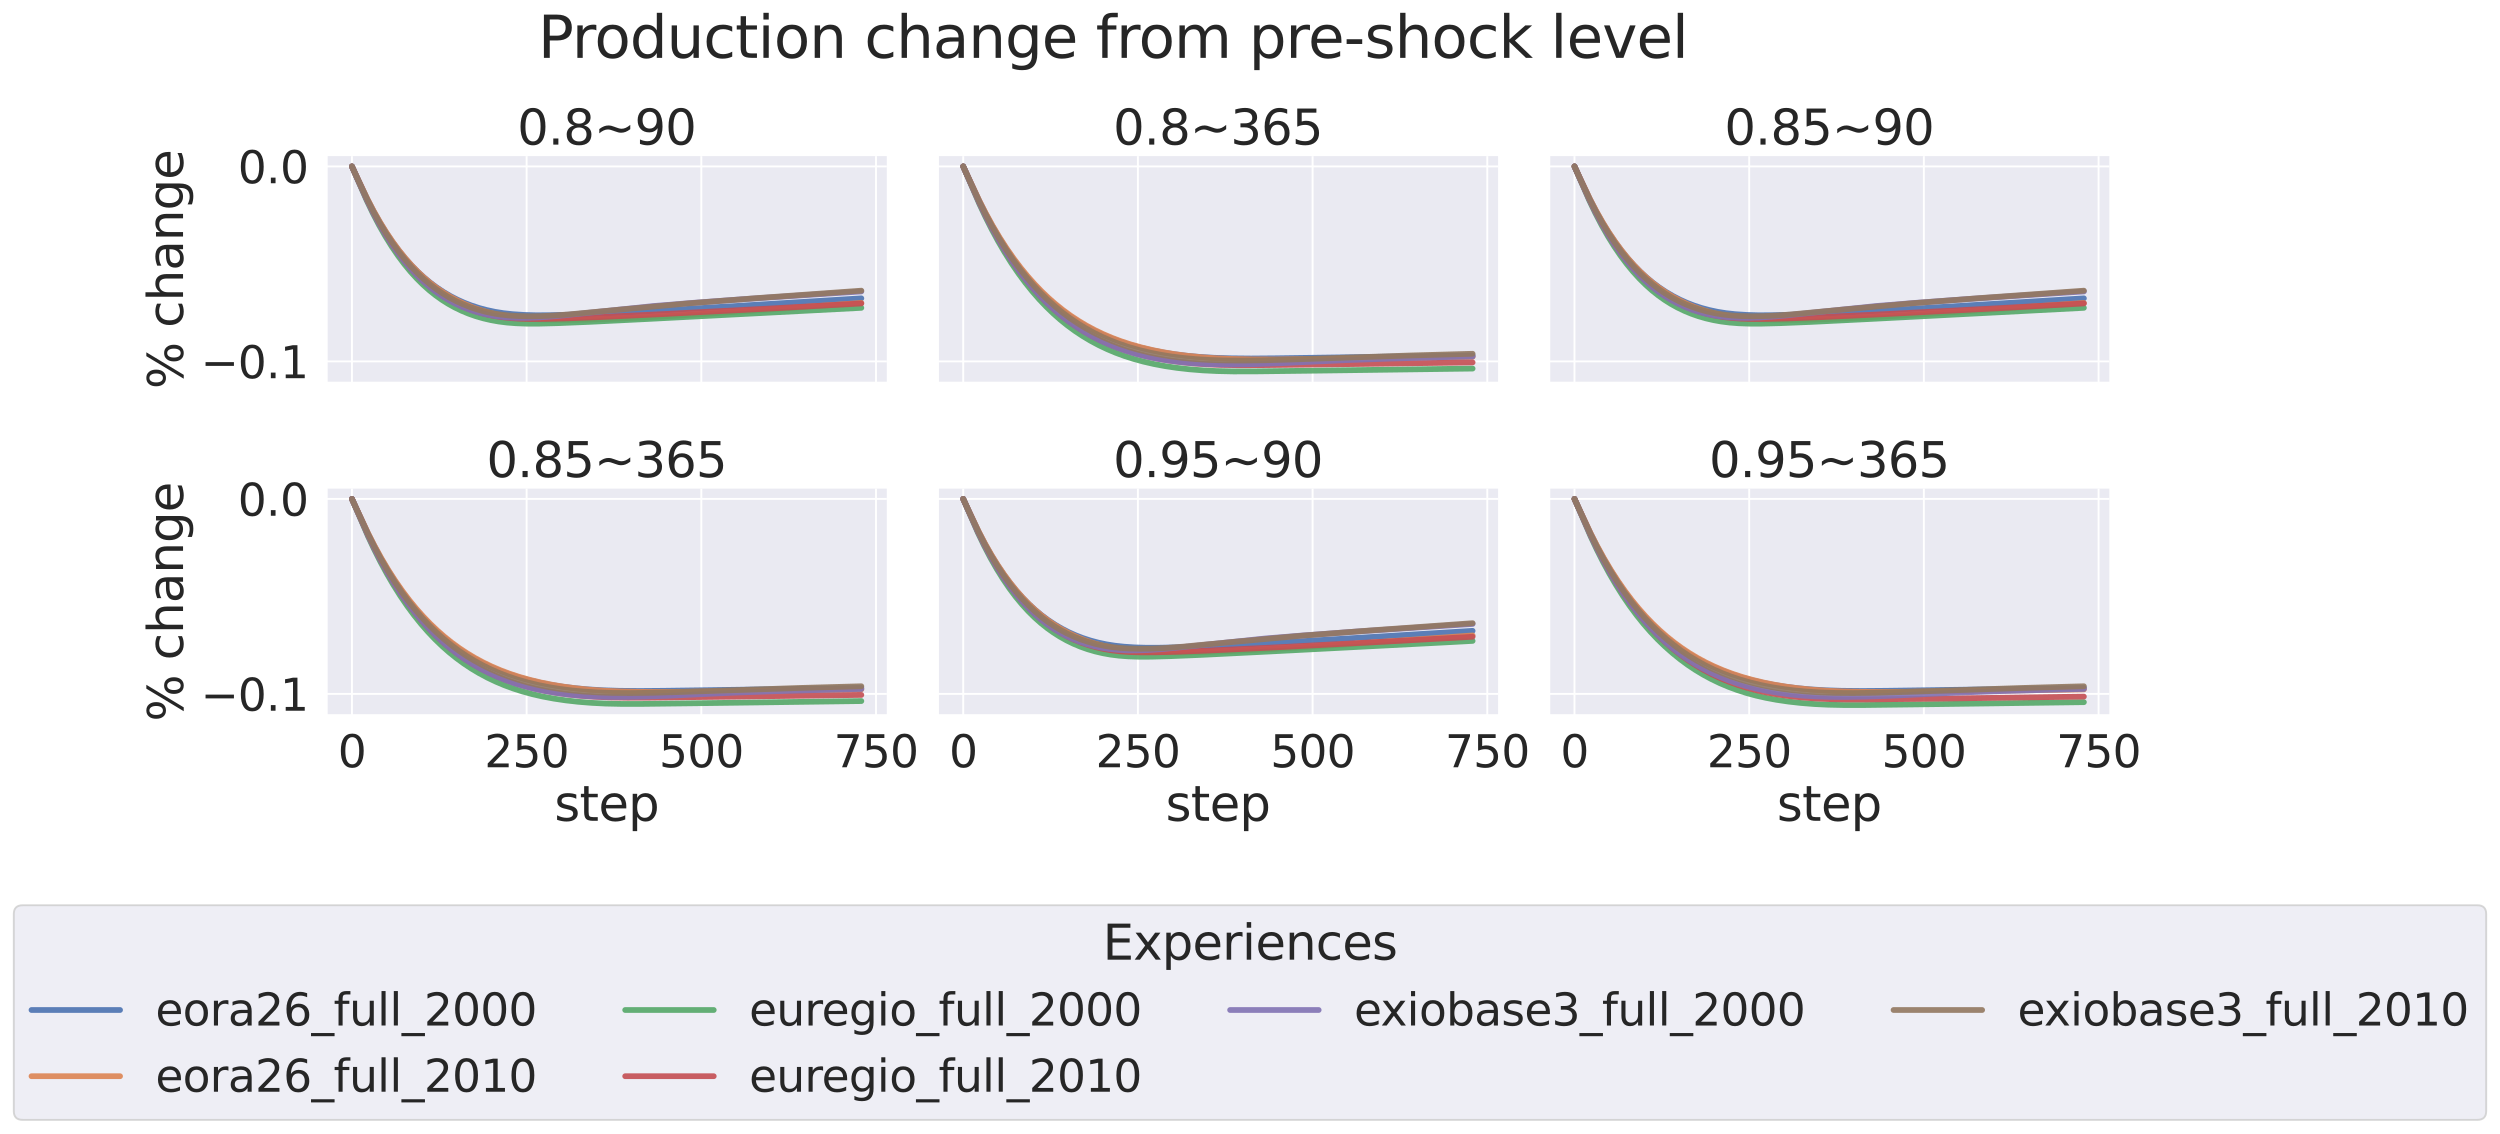 <?xml version="1.0" encoding="utf-8" standalone="no"?>
<!DOCTYPE svg PUBLIC "-//W3C//DTD SVG 1.1//EN"
  "http://www.w3.org/Graphics/SVG/1.1/DTD/svg11.dtd">
<svg xmlns:xlink="http://www.w3.org/1999/xlink" width="1304.438pt" height="591.517pt" viewBox="0 0 1304.438 591.517" xmlns="http://www.w3.org/2000/svg" version="1.1">
 <defs>
  <style type="text/css">*{stroke-linejoin: round; stroke-linecap: butt}</style>
 </defs>
 <g id="figure_1">
  <g id="patch_1">
   <path d="M 0 591.517 
L 1304.438 591.517 
L 1304.438 -0 
L 0 -0 
z
" style="fill: #ffffff"/>
  </g>
  <g id="axes_1">
   <g id="patch_2">
    <path d="M 170.34 199.794 
L 462.709 199.794 
L 462.709 81.456 
L 170.34 81.456 
z
" style="fill: #eaeaf2"/>
   </g>
   <g id="matplotlib.axis_1">
    <g id="xtick_1">
     <g id="line2d_1">
      <path d="M 183.63 199.794 
L 183.63 81.456 
" clip-path="url(#p99b12ccda2)" style="fill: none; stroke: #ffffff; stroke-linecap: round"/>
     </g>
    </g>
    <g id="xtick_2">
     <g id="line2d_2">
      <path d="M 274.778 199.794 
L 274.778 81.456 
" clip-path="url(#p99b12ccda2)" style="fill: none; stroke: #ffffff; stroke-linecap: round"/>
     </g>
    </g>
    <g id="xtick_3">
     <g id="line2d_3">
      <path d="M 365.927 199.794 
L 365.927 81.456 
" clip-path="url(#p99b12ccda2)" style="fill: none; stroke: #ffffff; stroke-linecap: round"/>
     </g>
    </g>
    <g id="xtick_4">
     <g id="line2d_4">
      <path d="M 457.076 199.794 
L 457.076 81.456 
" clip-path="url(#p99b12ccda2)" style="fill: none; stroke: #ffffff; stroke-linecap: round"/>
     </g>
    </g>
   </g>
   <g id="matplotlib.axis_2">
    <g id="ytick_1">
     <g id="line2d_5">
      <path d="M 170.34 188.57 
L 462.709 188.57 
" clip-path="url(#p99b12ccda2)" style="fill: none; stroke: #ffffff; stroke-linecap: round"/>
     </g>
     <g id="text_1">
      <!-- −0.1 -->
      <g style="fill: #262626" transform="translate(104.747 197.346) scale(0.231 -0.231)">
       <defs>
        <path id="DejaVuSans-2212" d="M 678 2272 
L 4684 2272 
L 4684 1741 
L 678 1741 
L 678 2272 
z
" transform="scale(0.016)"/>
        <path id="DejaVuSans-30" d="M 2034 4250 
Q 1547 4250 1301 3770 
Q 1056 3291 1056 2328 
Q 1056 1369 1301 889 
Q 1547 409 2034 409 
Q 2525 409 2770 889 
Q 3016 1369 3016 2328 
Q 3016 3291 2770 3770 
Q 2525 4250 2034 4250 
z
M 2034 4750 
Q 2819 4750 3233 4129 
Q 3647 3509 3647 2328 
Q 3647 1150 3233 529 
Q 2819 -91 2034 -91 
Q 1250 -91 836 529 
Q 422 1150 422 2328 
Q 422 3509 836 4129 
Q 1250 4750 2034 4750 
z
" transform="scale(0.016)"/>
        <path id="DejaVuSans-2e" d="M 684 794 
L 1344 794 
L 1344 0 
L 684 0 
L 684 794 
z
" transform="scale(0.016)"/>
        <path id="DejaVuSans-31" d="M 794 531 
L 1825 531 
L 1825 4091 
L 703 3866 
L 703 4441 
L 1819 4666 
L 2450 4666 
L 2450 531 
L 3481 531 
L 3481 0 
L 794 0 
L 794 531 
z
" transform="scale(0.016)"/>
       </defs>
       <use xlink:href="#DejaVuSans-2212"/>
       <use xlink:href="#DejaVuSans-30" x="83.789"/>
       <use xlink:href="#DejaVuSans-2e" x="147.412"/>
       <use xlink:href="#DejaVuSans-31" x="179.199"/>
      </g>
     </g>
    </g>
    <g id="ytick_2">
     <g id="line2d_6">
      <path d="M 170.34 86.835 
L 462.709 86.835 
" clip-path="url(#p99b12ccda2)" style="fill: none; stroke: #ffffff; stroke-linecap: round"/>
     </g>
     <g id="text_2">
      <!-- 0.0 -->
      <g style="fill: #262626" transform="translate(124.104 95.611) scale(0.231 -0.231)">
       <use xlink:href="#DejaVuSans-30"/>
       <use xlink:href="#DejaVuSans-2e" x="63.623"/>
       <use xlink:href="#DejaVuSans-30" x="95.41"/>
      </g>
     </g>
    </g>
    <g id="text_3">
     <!-- % change -->
     <g style="fill: #262626" transform="translate(95.506 202.974) rotate(-90) scale(0.252 -0.252)">
      <defs>
       <path id="DejaVuSans-25" d="M 4653 2053 
Q 4381 2053 4226 1822 
Q 4072 1591 4072 1178 
Q 4072 772 4226 539 
Q 4381 306 4653 306 
Q 4919 306 5073 539 
Q 5228 772 5228 1178 
Q 5228 1588 5073 1820 
Q 4919 2053 4653 2053 
z
M 4653 2450 
Q 5147 2450 5437 2106 
Q 5728 1763 5728 1178 
Q 5728 594 5436 251 
Q 5144 -91 4653 -91 
Q 4153 -91 3862 251 
Q 3572 594 3572 1178 
Q 3572 1766 3864 2108 
Q 4156 2450 4653 2450 
z
M 1428 4353 
Q 1159 4353 1004 4120 
Q 850 3888 850 3481 
Q 850 3069 1003 2837 
Q 1156 2606 1428 2606 
Q 1700 2606 1854 2837 
Q 2009 3069 2009 3481 
Q 2009 3884 1853 4118 
Q 1697 4353 1428 4353 
z
M 4250 4750 
L 4750 4750 
L 1831 -91 
L 1331 -91 
L 4250 4750 
z
M 1428 4750 
Q 1922 4750 2215 4408 
Q 2509 4066 2509 3481 
Q 2509 2891 2217 2550 
Q 1925 2209 1428 2209 
Q 931 2209 642 2551 
Q 353 2894 353 3481 
Q 353 4063 643 4406 
Q 934 4750 1428 4750 
z
" transform="scale(0.016)"/>
       <path id="DejaVuSans-20" transform="scale(0.016)"/>
       <path id="DejaVuSans-63" d="M 3122 3366 
L 3122 2828 
Q 2878 2963 2633 3030 
Q 2388 3097 2138 3097 
Q 1578 3097 1268 2742 
Q 959 2388 959 1747 
Q 959 1106 1268 751 
Q 1578 397 2138 397 
Q 2388 397 2633 464 
Q 2878 531 3122 666 
L 3122 134 
Q 2881 22 2623 -34 
Q 2366 -91 2075 -91 
Q 1284 -91 818 406 
Q 353 903 353 1747 
Q 353 2603 823 3093 
Q 1294 3584 2113 3584 
Q 2378 3584 2631 3529 
Q 2884 3475 3122 3366 
z
" transform="scale(0.016)"/>
       <path id="DejaVuSans-68" d="M 3513 2113 
L 3513 0 
L 2938 0 
L 2938 2094 
Q 2938 2591 2744 2837 
Q 2550 3084 2163 3084 
Q 1697 3084 1428 2787 
Q 1159 2491 1159 1978 
L 1159 0 
L 581 0 
L 581 4863 
L 1159 4863 
L 1159 2956 
Q 1366 3272 1645 3428 
Q 1925 3584 2291 3584 
Q 2894 3584 3203 3211 
Q 3513 2838 3513 2113 
z
" transform="scale(0.016)"/>
       <path id="DejaVuSans-61" d="M 2194 1759 
Q 1497 1759 1228 1600 
Q 959 1441 959 1056 
Q 959 750 1161 570 
Q 1363 391 1709 391 
Q 2188 391 2477 730 
Q 2766 1069 2766 1631 
L 2766 1759 
L 2194 1759 
z
M 3341 1997 
L 3341 0 
L 2766 0 
L 2766 531 
Q 2569 213 2275 61 
Q 1981 -91 1556 -91 
Q 1019 -91 701 211 
Q 384 513 384 1019 
Q 384 1609 779 1909 
Q 1175 2209 1959 2209 
L 2766 2209 
L 2766 2266 
Q 2766 2663 2505 2880 
Q 2244 3097 1772 3097 
Q 1472 3097 1187 3025 
Q 903 2953 641 2809 
L 641 3341 
Q 956 3463 1253 3523 
Q 1550 3584 1831 3584 
Q 2591 3584 2966 3190 
Q 3341 2797 3341 1997 
z
" transform="scale(0.016)"/>
       <path id="DejaVuSans-6e" d="M 3513 2113 
L 3513 0 
L 2938 0 
L 2938 2094 
Q 2938 2591 2744 2837 
Q 2550 3084 2163 3084 
Q 1697 3084 1428 2787 
Q 1159 2491 1159 1978 
L 1159 0 
L 581 0 
L 581 3500 
L 1159 3500 
L 1159 2956 
Q 1366 3272 1645 3428 
Q 1925 3584 2291 3584 
Q 2894 3584 3203 3211 
Q 3513 2838 3513 2113 
z
" transform="scale(0.016)"/>
       <path id="DejaVuSans-67" d="M 2906 1791 
Q 2906 2416 2648 2759 
Q 2391 3103 1925 3103 
Q 1463 3103 1205 2759 
Q 947 2416 947 1791 
Q 947 1169 1205 825 
Q 1463 481 1925 481 
Q 2391 481 2648 825 
Q 2906 1169 2906 1791 
z
M 3481 434 
Q 3481 -459 3084 -895 
Q 2688 -1331 1869 -1331 
Q 1566 -1331 1297 -1286 
Q 1028 -1241 775 -1147 
L 775 -588 
Q 1028 -725 1275 -790 
Q 1522 -856 1778 -856 
Q 2344 -856 2625 -561 
Q 2906 -266 2906 331 
L 2906 616 
Q 2728 306 2450 153 
Q 2172 0 1784 0 
Q 1141 0 747 490 
Q 353 981 353 1791 
Q 353 2603 747 3093 
Q 1141 3584 1784 3584 
Q 2172 3584 2450 3431 
Q 2728 3278 2906 2969 
L 2906 3500 
L 3481 3500 
L 3481 434 
z
" transform="scale(0.016)"/>
       <path id="DejaVuSans-65" d="M 3597 1894 
L 3597 1613 
L 953 1613 
Q 991 1019 1311 708 
Q 1631 397 2203 397 
Q 2534 397 2845 478 
Q 3156 559 3463 722 
L 3463 178 
Q 3153 47 2828 -22 
Q 2503 -91 2169 -91 
Q 1331 -91 842 396 
Q 353 884 353 1716 
Q 353 2575 817 3079 
Q 1281 3584 2069 3584 
Q 2775 3584 3186 3129 
Q 3597 2675 3597 1894 
z
M 3022 2063 
Q 3016 2534 2758 2815 
Q 2500 3097 2075 3097 
Q 1594 3097 1305 2825 
Q 1016 2553 972 2059 
L 3022 2063 
z
" transform="scale(0.016)"/>
      </defs>
      <use xlink:href="#DejaVuSans-25"/>
      <use xlink:href="#DejaVuSans-20" x="95.02"/>
      <use xlink:href="#DejaVuSans-63" x="126.807"/>
      <use xlink:href="#DejaVuSans-68" x="181.787"/>
      <use xlink:href="#DejaVuSans-61" x="245.166"/>
      <use xlink:href="#DejaVuSans-6e" x="306.445"/>
      <use xlink:href="#DejaVuSans-67" x="369.824"/>
      <use xlink:href="#DejaVuSans-65" x="433.301"/>
     </g>
    </g>
   </g>
   <g id="PolyCollection_1"/>
   <g id="PolyCollection_2"/>
   <g id="PolyCollection_3"/>
   <g id="PolyCollection_4"/>
   <g id="PolyCollection_5"/>
   <g id="PolyCollection_6"/>
   <g id="line2d_7">
    <path d="M 183.63 86.835 
L 186.911 93.95 
L 191.651 103.961 
L 194.932 110.275 
L 198.213 116.072 
L 201.495 121.384 
L 204.776 126.243 
L 208.057 130.68 
L 211.339 134.723 
L 214.62 138.396 
L 217.902 141.724 
L 221.183 144.736 
L 224.464 147.457 
L 227.746 149.908 
L 231.392 152.337 
L 235.038 154.481 
L 238.684 156.362 
L 242.329 157.998 
L 245.975 159.408 
L 249.986 160.716 
L 253.997 161.791 
L 258.372 162.72 
L 262.747 163.416 
L 267.487 163.934 
L 273.32 164.321 
L 279.518 164.5 
L 286.81 164.466 
L 298.842 164.182 
L 317.072 163.473 
L 334.937 162.581 
L 360.094 161.092 
L 398.012 158.81 
L 449.42 155.668 
L 449.42 155.668 
" clip-path="url(#p99b12ccda2)" style="fill: none; stroke: #4c72b0; stroke-opacity: 0.9; stroke-width: 3; stroke-linecap: round"/>
   </g>
   <g id="line2d_8">
    <path d="M 183.63 86.835 
L 186.182 92.275 
L 191.651 103.766 
L 194.932 110.051 
L 198.213 115.837 
L 201.495 121.155 
L 204.776 126.036 
L 208.057 130.508 
L 211.339 134.596 
L 214.62 138.326 
L 217.902 141.723 
L 221.183 144.806 
L 224.464 147.598 
L 227.746 150.118 
L 231.392 152.627 
L 235.038 154.858 
L 238.684 156.836 
L 242.694 158.744 
L 246.705 160.393 
L 250.715 161.804 
L 255.09 163.093 
L 259.465 164.143 
L 263.841 164.975 
L 268.58 165.654 
L 274.049 166.208 
L 280.247 166.61 
L 287.175 166.818 
L 297.019 166.884 
L 307.592 166.725 
L 319.988 166.309 
L 338.947 165.43 
L 356.812 164.463 
L 378.688 163.053 
L 434.107 159.15 
L 449.42 158.064 
L 449.42 158.064 
" clip-path="url(#p99b12ccda2)" style="fill: none; stroke: #dd8452; stroke-opacity: 0.9; stroke-width: 3; stroke-linecap: round"/>
   </g>
   <g id="line2d_9">
    <path d="M 183.63 86.835 
L 185.817 91.911 
L 191.286 104.456 
L 194.567 111.313 
L 197.849 117.605 
L 201.13 123.368 
L 204.412 128.638 
L 207.693 133.446 
L 210.974 137.824 
L 214.256 141.798 
L 217.537 145.395 
L 220.818 148.642 
L 224.1 151.561 
L 227.381 154.174 
L 230.662 156.504 
L 233.944 158.569 
L 237.225 160.391 
L 240.871 162.154 
L 244.517 163.664 
L 248.163 164.945 
L 252.174 166.108 
L 256.184 167.037 
L 260.195 167.75 
L 264.57 168.305 
L 269.31 168.673 
L 274.778 168.869 
L 281.341 168.868 
L 291.185 168.609 
L 306.863 167.973 
L 338.583 166.398 
L 449.42 160.621 
L 449.42 160.621 
" clip-path="url(#p99b12ccda2)" style="fill: none; stroke: #55a868; stroke-opacity: 0.9; stroke-width: 3; stroke-linecap: round"/>
   </g>
   <g id="line2d_10">
    <path d="M 183.63 86.835 
L 185.817 91.748 
L 191.286 103.895 
L 194.567 110.538 
L 197.849 116.633 
L 201.13 122.217 
L 204.412 127.322 
L 207.693 131.98 
L 210.974 136.219 
L 214.256 140.066 
L 217.537 143.549 
L 220.818 146.692 
L 224.1 149.518 
L 227.381 152.049 
L 230.662 154.307 
L 233.944 156.31 
L 237.59 158.262 
L 241.236 159.949 
L 244.882 161.394 
L 248.892 162.731 
L 252.903 163.825 
L 256.913 164.696 
L 261.288 165.417 
L 265.664 165.918 
L 270.768 166.268 
L 276.601 166.441 
L 283.893 166.421 
L 295.56 166.135 
L 311.967 165.488 
L 344.052 163.977 
L 403.481 160.882 
L 449.42 158.338 
L 449.42 158.338 
" clip-path="url(#p99b12ccda2)" style="fill: none; stroke: #c44e52; stroke-opacity: 0.9; stroke-width: 3; stroke-linecap: round"/>
   </g>
   <g id="line2d_11">
    <path d="M 183.63 86.835 
L 186.546 93.423 
L 191.286 103.905 
L 194.567 110.54 
L 197.849 116.634 
L 201.13 122.221 
L 204.412 127.335 
L 207.693 132.005 
L 210.974 136.261 
L 214.256 140.129 
L 217.537 143.635 
L 220.818 146.8 
L 224.1 149.648 
L 227.381 152.199 
L 230.662 154.473 
L 233.944 156.486 
L 237.225 158.257 
L 240.871 159.963 
L 244.517 161.414 
L 248.163 162.629 
L 251.809 163.623 
L 255.819 164.482 
L 259.83 165.113 
L 264.205 165.563 
L 268.945 165.813 
L 274.049 165.855 
L 279.883 165.685 
L 286.446 165.271 
L 294.102 164.563 
L 341.135 159.666 
L 361.552 158.018 
L 387.438 156.131 
L 440.305 152.668 
L 449.42 152.072 
L 449.42 152.072 
" clip-path="url(#p99b12ccda2)" style="fill: none; stroke: #8172b3; stroke-opacity: 0.9; stroke-width: 3; stroke-linecap: round"/>
   </g>
   <g id="line2d_12">
    <path d="M 183.63 86.835 
L 186.911 94.036 
L 191.651 104.163 
L 194.932 110.556 
L 198.213 116.431 
L 201.495 121.822 
L 204.776 126.762 
L 208.057 131.279 
L 211.339 135.401 
L 214.62 139.153 
L 217.902 142.56 
L 221.183 145.645 
L 224.464 148.429 
L 227.746 150.93 
L 231.027 153.167 
L 234.308 155.157 
L 237.954 157.101 
L 241.6 158.784 
L 245.246 160.226 
L 248.892 161.445 
L 252.903 162.547 
L 256.913 163.418 
L 261.288 164.125 
L 265.664 164.603 
L 270.403 164.898 
L 276.237 165.026 
L 282.435 164.939 
L 289.362 164.613 
L 297.019 164.026 
L 323.999 161.503 
L 359.729 158.253 
L 396.189 155.452 
L 449.42 151.667 
L 449.42 151.667 
" clip-path="url(#p99b12ccda2)" style="fill: none; stroke: #937860; stroke-opacity: 0.9; stroke-width: 3; stroke-linecap: round"/>
   </g>
   <g id="patch_3">
    <path d="M 170.34 199.794 
L 170.34 81.456 
" style="fill: none; stroke: #ffffff; stroke-width: 1.25; stroke-linejoin: miter; stroke-linecap: square"/>
   </g>
   <g id="patch_4">
    <path d="M 170.34 199.794 
L 462.709 199.794 
" style="fill: none; stroke: #ffffff; stroke-width: 1.25; stroke-linejoin: miter; stroke-linecap: square"/>
   </g>
   <g id="text_4">
    <!-- 0.8~90 -->
    <g style="fill: #262626" transform="translate(269.895 75.456) scale(0.252 -0.252)">
     <defs>
      <path id="DejaVuSans-38" d="M 2034 2216 
Q 1584 2216 1326 1975 
Q 1069 1734 1069 1313 
Q 1069 891 1326 650 
Q 1584 409 2034 409 
Q 2484 409 2743 651 
Q 3003 894 3003 1313 
Q 3003 1734 2745 1975 
Q 2488 2216 2034 2216 
z
M 1403 2484 
Q 997 2584 770 2862 
Q 544 3141 544 3541 
Q 544 4100 942 4425 
Q 1341 4750 2034 4750 
Q 2731 4750 3128 4425 
Q 3525 4100 3525 3541 
Q 3525 3141 3298 2862 
Q 3072 2584 2669 2484 
Q 3125 2378 3379 2068 
Q 3634 1759 3634 1313 
Q 3634 634 3220 271 
Q 2806 -91 2034 -91 
Q 1263 -91 848 271 
Q 434 634 434 1313 
Q 434 1759 690 2068 
Q 947 2378 1403 2484 
z
M 1172 3481 
Q 1172 3119 1398 2916 
Q 1625 2713 2034 2713 
Q 2441 2713 2670 2916 
Q 2900 3119 2900 3481 
Q 2900 3844 2670 4047 
Q 2441 4250 2034 4250 
Q 1625 4250 1398 4047 
Q 1172 3844 1172 3481 
z
" transform="scale(0.016)"/>
      <path id="DejaVuSans-7e" d="M 4684 2553 
L 4684 1997 
Q 4356 1750 4076 1644 
Q 3797 1538 3494 1538 
Q 3150 1538 2694 1722 
Q 2659 1734 2644 1741 
Q 2622 1750 2575 1766 
Q 2091 1959 1797 1959 
Q 1522 1959 1253 1839 
Q 984 1719 678 1459 
L 678 2016 
Q 1006 2263 1286 2370 
Q 1566 2478 1869 2478 
Q 2213 2478 2672 2291 
Q 2703 2278 2719 2272 
Q 2744 2263 2788 2247 
Q 3272 2053 3566 2053 
Q 3834 2053 4098 2172 
Q 4363 2291 4684 2553 
z
" transform="scale(0.016)"/>
      <path id="DejaVuSans-39" d="M 703 97 
L 703 672 
Q 941 559 1184 500 
Q 1428 441 1663 441 
Q 2288 441 2617 861 
Q 2947 1281 2994 2138 
Q 2813 1869 2534 1725 
Q 2256 1581 1919 1581 
Q 1219 1581 811 2004 
Q 403 2428 403 3163 
Q 403 3881 828 4315 
Q 1253 4750 1959 4750 
Q 2769 4750 3195 4129 
Q 3622 3509 3622 2328 
Q 3622 1225 3098 567 
Q 2575 -91 1691 -91 
Q 1453 -91 1209 -44 
Q 966 3 703 97 
z
M 1959 2075 
Q 2384 2075 2632 2365 
Q 2881 2656 2881 3163 
Q 2881 3666 2632 3958 
Q 2384 4250 1959 4250 
Q 1534 4250 1286 3958 
Q 1038 3666 1038 3163 
Q 1038 2656 1286 2365 
Q 1534 2075 1959 2075 
z
" transform="scale(0.016)"/>
     </defs>
     <use xlink:href="#DejaVuSans-30"/>
     <use xlink:href="#DejaVuSans-2e" x="63.623"/>
     <use xlink:href="#DejaVuSans-38" x="95.41"/>
     <use xlink:href="#DejaVuSans-7e" x="159.033"/>
     <use xlink:href="#DejaVuSans-39" x="242.822"/>
     <use xlink:href="#DejaVuSans-30" x="306.445"/>
    </g>
   </g>
  </g>
  <g id="axes_2">
   <g id="patch_5">
    <path d="M 489.29 199.794 
L 781.659 199.794 
L 781.659 81.456 
L 489.29 81.456 
z
" style="fill: #eaeaf2"/>
   </g>
   <g id="matplotlib.axis_3">
    <g id="xtick_5">
     <g id="line2d_13">
      <path d="M 502.58 199.794 
L 502.58 81.456 
" clip-path="url(#paa7800d8bb)" style="fill: none; stroke: #ffffff; stroke-linecap: round"/>
     </g>
    </g>
    <g id="xtick_6">
     <g id="line2d_14">
      <path d="M 593.729 199.794 
L 593.729 81.456 
" clip-path="url(#paa7800d8bb)" style="fill: none; stroke: #ffffff; stroke-linecap: round"/>
     </g>
    </g>
    <g id="xtick_7">
     <g id="line2d_15">
      <path d="M 684.878 199.794 
L 684.878 81.456 
" clip-path="url(#paa7800d8bb)" style="fill: none; stroke: #ffffff; stroke-linecap: round"/>
     </g>
    </g>
    <g id="xtick_8">
     <g id="line2d_16">
      <path d="M 776.026 199.794 
L 776.026 81.456 
" clip-path="url(#paa7800d8bb)" style="fill: none; stroke: #ffffff; stroke-linecap: round"/>
     </g>
    </g>
   </g>
   <g id="matplotlib.axis_4">
    <g id="ytick_3">
     <g id="line2d_17">
      <path d="M 489.29 188.57 
L 781.659 188.57 
" clip-path="url(#paa7800d8bb)" style="fill: none; stroke: #ffffff; stroke-linecap: round"/>
     </g>
    </g>
    <g id="ytick_4">
     <g id="line2d_18">
      <path d="M 489.29 86.835 
L 781.659 86.835 
" clip-path="url(#paa7800d8bb)" style="fill: none; stroke: #ffffff; stroke-linecap: round"/>
     </g>
    </g>
   </g>
   <g id="PolyCollection_7"/>
   <g id="PolyCollection_8"/>
   <g id="PolyCollection_9"/>
   <g id="PolyCollection_10"/>
   <g id="PolyCollection_11"/>
   <g id="PolyCollection_12"/>
   <g id="line2d_19">
    <path d="M 502.58 86.835 
L 505.497 93.186 
L 510.965 104.941 
L 514.247 111.434 
L 517.528 117.482 
L 521.174 123.714 
L 524.82 129.467 
L 528.466 134.775 
L 532.112 139.669 
L 535.758 144.177 
L 539.404 148.326 
L 543.05 152.142 
L 546.696 155.647 
L 550.342 158.864 
L 554.352 162.094 
L 558.363 165.024 
L 562.373 167.679 
L 566.384 170.077 
L 570.759 172.426 
L 575.134 174.518 
L 579.874 176.521 
L 584.614 178.28 
L 589.718 179.929 
L 594.822 181.349 
L 600.291 182.644 
L 606.125 183.791 
L 612.323 184.777 
L 618.886 185.588 
L 625.813 186.218 
L 633.47 186.681 
L 641.855 186.95 
L 652.793 187.064 
L 665.189 186.958 
L 768.37 185.479 
L 768.37 185.479 
" clip-path="url(#paa7800d8bb)" style="fill: none; stroke: #4c72b0; stroke-opacity: 0.9; stroke-width: 3; stroke-linecap: round"/>
   </g>
   <g id="line2d_20">
    <path d="M 502.58 86.835 
L 504.767 91.502 
L 510.965 104.704 
L 514.247 111.134 
L 517.893 117.767 
L 521.539 123.898 
L 525.185 129.563 
L 528.831 134.794 
L 532.477 139.621 
L 536.123 144.073 
L 539.769 148.176 
L 543.414 151.953 
L 547.06 155.428 
L 550.706 158.622 
L 554.717 161.834 
L 558.727 164.753 
L 562.738 167.403 
L 566.749 169.804 
L 571.124 172.162 
L 575.499 174.269 
L 580.239 176.293 
L 584.978 178.072 
L 590.083 179.739 
L 595.552 181.276 
L 601.021 182.587 
L 606.854 183.764 
L 613.052 184.792 
L 619.615 185.659 
L 626.907 186.391 
L 634.563 186.932 
L 642.949 187.297 
L 653.522 187.524 
L 665.554 187.559 
L 696.545 187.274 
L 758.526 186.389 
L 768.37 186.216 
L 768.37 186.216 
" clip-path="url(#paa7800d8bb)" style="fill: none; stroke: #dd8452; stroke-opacity: 0.9; stroke-width: 3; stroke-linecap: round"/>
   </g>
   <g id="line2d_21">
    <path d="M 502.58 86.835 
L 504.403 91.065 
L 510.965 106.305 
L 514.247 113.293 
L 517.528 119.8 
L 520.81 125.856 
L 524.091 131.491 
L 527.737 137.29 
L 531.383 142.635 
L 535.029 147.56 
L 538.675 152.091 
L 542.321 156.258 
L 545.967 160.085 
L 549.613 163.596 
L 553.259 166.813 
L 556.905 169.756 
L 560.915 172.701 
L 564.926 175.361 
L 568.936 177.761 
L 573.311 180.104 
L 577.686 182.184 
L 582.062 184.026 
L 586.801 185.774 
L 591.541 187.289 
L 596.645 188.685 
L 602.114 189.938 
L 607.948 191.032 
L 614.146 191.954 
L 620.709 192.696 
L 627.636 193.25 
L 634.928 193.614 
L 643.314 193.801 
L 653.887 193.798 
L 687.43 193.383 
L 768.37 192.311 
L 768.37 192.311 
" clip-path="url(#paa7800d8bb)" style="fill: none; stroke: #55a868; stroke-opacity: 0.9; stroke-width: 3; stroke-linecap: round"/>
   </g>
   <g id="line2d_22">
    <path d="M 502.58 86.835 
L 504.403 90.929 
L 510.965 105.685 
L 514.247 112.453 
L 517.528 118.756 
L 520.81 124.623 
L 524.456 130.665 
L 528.101 136.238 
L 531.747 141.375 
L 535.393 146.106 
L 539.039 150.46 
L 542.685 154.463 
L 546.331 158.139 
L 549.977 161.51 
L 553.623 164.599 
L 557.634 167.694 
L 561.644 170.495 
L 565.655 173.025 
L 569.665 175.305 
L 574.041 177.531 
L 578.416 179.506 
L 583.155 181.389 
L 587.895 183.03 
L 592.999 184.552 
L 598.104 185.847 
L 603.573 187.007 
L 609.406 188.018 
L 615.604 188.867 
L 622.167 189.547 
L 629.459 190.072 
L 637.116 190.4 
L 646.23 190.552 
L 658.262 190.513 
L 702.013 190.004 
L 768.37 189.101 
L 768.37 189.101 
" clip-path="url(#paa7800d8bb)" style="fill: none; stroke: #c44e52; stroke-opacity: 0.9; stroke-width: 3; stroke-linecap: round"/>
   </g>
   <g id="line2d_23">
    <path d="M 502.58 86.835 
L 505.132 92.619 
L 510.965 105.69 
L 514.247 112.447 
L 517.528 118.741 
L 520.81 124.603 
L 524.456 130.641 
L 528.101 136.213 
L 531.747 141.352 
L 535.393 146.088 
L 539.039 150.448 
L 542.685 154.46 
L 546.331 158.147 
L 549.977 161.531 
L 553.623 164.634 
L 557.634 167.746 
L 561.644 170.563 
L 565.655 173.11 
L 569.665 175.407 
L 574.041 177.648 
L 578.416 179.636 
L 582.791 181.392 
L 587.531 183.055 
L 592.27 184.491 
L 597.375 185.806 
L 602.844 186.976 
L 608.677 187.982 
L 614.875 188.81 
L 621.438 189.447 
L 628.365 189.884 
L 635.657 190.119 
L 644.043 190.162 
L 654.616 189.98 
L 668.106 189.514 
L 685.607 188.676 
L 702.743 187.883 
L 724.983 187.107 
L 756.338 186.262 
L 768.37 185.972 
L 768.37 185.972 
" clip-path="url(#paa7800d8bb)" style="fill: none; stroke: #8172b3; stroke-opacity: 0.9; stroke-width: 3; stroke-linecap: round"/>
   </g>
   <g id="line2d_24">
    <path d="M 502.58 86.835 
L 505.497 93.263 
L 510.965 105.143 
L 514.247 111.704 
L 517.528 117.818 
L 521.174 124.12 
L 524.82 129.94 
L 528.466 135.313 
L 532.112 140.271 
L 535.758 144.841 
L 539.404 149.051 
L 543.05 152.927 
L 546.696 156.491 
L 550.342 159.765 
L 554.352 163.056 
L 558.363 166.046 
L 562.373 168.757 
L 566.384 171.21 
L 570.759 173.615 
L 575.134 175.761 
L 579.509 177.67 
L 584.249 179.491 
L 588.989 181.08 
L 594.093 182.553 
L 599.562 183.885 
L 605.031 184.99 
L 610.865 185.946 
L 617.063 186.739 
L 623.625 187.357 
L 630.917 187.811 
L 638.574 188.06 
L 648.053 188.127 
L 659.72 187.985 
L 673.575 187.586 
L 736.285 185.47 
L 768.37 184.588 
L 768.37 184.588 
" clip-path="url(#paa7800d8bb)" style="fill: none; stroke: #937860; stroke-opacity: 0.9; stroke-width: 3; stroke-linecap: round"/>
   </g>
   <g id="patch_6">
    <path d="M 489.29 199.794 
L 489.29 81.456 
" style="fill: none; stroke: #ffffff; stroke-width: 1.25; stroke-linejoin: miter; stroke-linecap: square"/>
   </g>
   <g id="patch_7">
    <path d="M 489.29 199.794 
L 781.659 199.794 
" style="fill: none; stroke: #ffffff; stroke-width: 1.25; stroke-linejoin: miter; stroke-linecap: square"/>
   </g>
   <g id="text_5">
    <!-- 0.8~365 -->
    <g style="fill: #262626" transform="translate(580.828 75.456) scale(0.252 -0.252)">
     <defs>
      <path id="DejaVuSans-33" d="M 2597 2516 
Q 3050 2419 3304 2112 
Q 3559 1806 3559 1356 
Q 3559 666 3084 287 
Q 2609 -91 1734 -91 
Q 1441 -91 1130 -33 
Q 819 25 488 141 
L 488 750 
Q 750 597 1062 519 
Q 1375 441 1716 441 
Q 2309 441 2620 675 
Q 2931 909 2931 1356 
Q 2931 1769 2642 2001 
Q 2353 2234 1838 2234 
L 1294 2234 
L 1294 2753 
L 1863 2753 
Q 2328 2753 2575 2939 
Q 2822 3125 2822 3475 
Q 2822 3834 2567 4026 
Q 2313 4219 1838 4219 
Q 1578 4219 1281 4162 
Q 984 4106 628 3988 
L 628 4550 
Q 988 4650 1302 4700 
Q 1616 4750 1894 4750 
Q 2613 4750 3031 4423 
Q 3450 4097 3450 3541 
Q 3450 3153 3228 2886 
Q 3006 2619 2597 2516 
z
" transform="scale(0.016)"/>
      <path id="DejaVuSans-36" d="M 2113 2584 
Q 1688 2584 1439 2293 
Q 1191 2003 1191 1497 
Q 1191 994 1439 701 
Q 1688 409 2113 409 
Q 2538 409 2786 701 
Q 3034 994 3034 1497 
Q 3034 2003 2786 2293 
Q 2538 2584 2113 2584 
z
M 3366 4563 
L 3366 3988 
Q 3128 4100 2886 4159 
Q 2644 4219 2406 4219 
Q 1781 4219 1451 3797 
Q 1122 3375 1075 2522 
Q 1259 2794 1537 2939 
Q 1816 3084 2150 3084 
Q 2853 3084 3261 2657 
Q 3669 2231 3669 1497 
Q 3669 778 3244 343 
Q 2819 -91 2113 -91 
Q 1303 -91 875 529 
Q 447 1150 447 2328 
Q 447 3434 972 4092 
Q 1497 4750 2381 4750 
Q 2619 4750 2861 4703 
Q 3103 4656 3366 4563 
z
" transform="scale(0.016)"/>
      <path id="DejaVuSans-35" d="M 691 4666 
L 3169 4666 
L 3169 4134 
L 1269 4134 
L 1269 2991 
Q 1406 3038 1543 3061 
Q 1681 3084 1819 3084 
Q 2600 3084 3056 2656 
Q 3513 2228 3513 1497 
Q 3513 744 3044 326 
Q 2575 -91 1722 -91 
Q 1428 -91 1123 -41 
Q 819 9 494 109 
L 494 744 
Q 775 591 1075 516 
Q 1375 441 1709 441 
Q 2250 441 2565 725 
Q 2881 1009 2881 1497 
Q 2881 1984 2565 2268 
Q 2250 2553 1709 2553 
Q 1456 2553 1204 2497 
Q 953 2441 691 2322 
L 691 4666 
z
" transform="scale(0.016)"/>
     </defs>
     <use xlink:href="#DejaVuSans-30"/>
     <use xlink:href="#DejaVuSans-2e" x="63.623"/>
     <use xlink:href="#DejaVuSans-38" x="95.41"/>
     <use xlink:href="#DejaVuSans-7e" x="159.033"/>
     <use xlink:href="#DejaVuSans-33" x="242.822"/>
     <use xlink:href="#DejaVuSans-36" x="306.445"/>
     <use xlink:href="#DejaVuSans-35" x="370.068"/>
    </g>
   </g>
  </g>
  <g id="axes_3">
   <g id="patch_8">
    <path d="M 808.241 199.794 
L 1100.61 199.794 
L 1100.61 81.456 
L 808.241 81.456 
z
" style="fill: #eaeaf2"/>
   </g>
   <g id="matplotlib.axis_5">
    <g id="xtick_9">
     <g id="line2d_25">
      <path d="M 821.53 199.794 
L 821.53 81.456 
" clip-path="url(#p8ed44476df)" style="fill: none; stroke: #ffffff; stroke-linecap: round"/>
     </g>
    </g>
    <g id="xtick_10">
     <g id="line2d_26">
      <path d="M 912.679 199.794 
L 912.679 81.456 
" clip-path="url(#p8ed44476df)" style="fill: none; stroke: #ffffff; stroke-linecap: round"/>
     </g>
    </g>
    <g id="xtick_11">
     <g id="line2d_27">
      <path d="M 1003.828 199.794 
L 1003.828 81.456 
" clip-path="url(#p8ed44476df)" style="fill: none; stroke: #ffffff; stroke-linecap: round"/>
     </g>
    </g>
    <g id="xtick_12">
     <g id="line2d_28">
      <path d="M 1094.977 199.794 
L 1094.977 81.456 
" clip-path="url(#p8ed44476df)" style="fill: none; stroke: #ffffff; stroke-linecap: round"/>
     </g>
    </g>
   </g>
   <g id="matplotlib.axis_6">
    <g id="ytick_5">
     <g id="line2d_29">
      <path d="M 808.241 188.57 
L 1100.61 188.57 
" clip-path="url(#p8ed44476df)" style="fill: none; stroke: #ffffff; stroke-linecap: round"/>
     </g>
    </g>
    <g id="ytick_6">
     <g id="line2d_30">
      <path d="M 808.241 86.835 
L 1100.61 86.835 
" clip-path="url(#p8ed44476df)" style="fill: none; stroke: #ffffff; stroke-linecap: round"/>
     </g>
    </g>
   </g>
   <g id="PolyCollection_13"/>
   <g id="PolyCollection_14"/>
   <g id="PolyCollection_15"/>
   <g id="PolyCollection_16"/>
   <g id="PolyCollection_17"/>
   <g id="PolyCollection_18"/>
   <g id="line2d_31">
    <path d="M 821.53 86.835 
L 824.811 93.95 
L 829.551 103.961 
L 832.832 110.275 
L 836.114 116.072 
L 839.395 121.384 
L 842.677 126.243 
L 845.958 130.68 
L 849.239 134.723 
L 852.521 138.396 
L 855.802 141.724 
L 859.083 144.736 
L 862.365 147.457 
L 865.646 149.908 
L 869.292 152.337 
L 872.938 154.481 
L 876.584 156.362 
L 880.23 157.998 
L 883.876 159.408 
L 887.886 160.716 
L 891.897 161.791 
L 896.272 162.72 
L 900.647 163.416 
L 905.387 163.934 
L 911.22 164.321 
L 917.419 164.5 
L 924.711 164.466 
L 936.742 164.182 
L 954.972 163.473 
L 972.837 162.581 
L 997.994 161.092 
L 1035.912 158.81 
L 1087.32 155.668 
L 1087.32 155.668 
" clip-path="url(#p8ed44476df)" style="fill: none; stroke: #4c72b0; stroke-opacity: 0.9; stroke-width: 3; stroke-linecap: round"/>
   </g>
   <g id="line2d_32">
    <path d="M 821.53 86.835 
L 824.082 92.275 
L 829.551 103.766 
L 832.832 110.051 
L 836.114 115.837 
L 839.395 121.155 
L 842.677 126.036 
L 845.958 130.508 
L 849.239 134.596 
L 852.521 138.326 
L 855.802 141.723 
L 859.083 144.806 
L 862.365 147.598 
L 865.646 150.118 
L 869.292 152.627 
L 872.938 154.858 
L 876.584 156.836 
L 880.594 158.744 
L 884.605 160.393 
L 888.616 161.804 
L 892.991 163.093 
L 897.366 164.143 
L 901.741 164.975 
L 906.481 165.654 
L 911.95 166.208 
L 918.148 166.61 
L 925.075 166.818 
L 934.919 166.884 
L 945.492 166.725 
L 957.889 166.309 
L 976.848 165.43 
L 994.713 164.463 
L 1016.589 163.053 
L 1072.007 159.15 
L 1087.32 158.064 
L 1087.32 158.064 
" clip-path="url(#p8ed44476df)" style="fill: none; stroke: #dd8452; stroke-opacity: 0.9; stroke-width: 3; stroke-linecap: round"/>
   </g>
   <g id="line2d_33">
    <path d="M 821.53 86.835 
L 823.718 91.911 
L 829.187 104.456 
L 832.468 111.313 
L 835.749 117.605 
L 839.031 123.368 
L 842.312 128.638 
L 845.593 133.446 
L 848.875 137.824 
L 852.156 141.798 
L 855.437 145.395 
L 858.719 148.642 
L 862 151.561 
L 865.281 154.174 
L 868.563 156.504 
L 871.844 158.569 
L 875.126 160.391 
L 878.771 162.154 
L 882.417 163.664 
L 886.063 164.945 
L 890.074 166.108 
L 894.084 167.037 
L 898.095 167.75 
L 902.47 168.305 
L 907.21 168.673 
L 912.679 168.869 
L 919.242 168.868 
L 929.086 168.609 
L 944.763 167.973 
L 976.483 166.398 
L 1087.32 160.621 
L 1087.32 160.621 
" clip-path="url(#p8ed44476df)" style="fill: none; stroke: #55a868; stroke-opacity: 0.9; stroke-width: 3; stroke-linecap: round"/>
   </g>
   <g id="line2d_34">
    <path d="M 821.53 86.835 
L 823.718 91.748 
L 829.187 103.895 
L 832.468 110.538 
L 835.749 116.633 
L 839.031 122.217 
L 842.312 127.322 
L 845.593 131.98 
L 848.875 136.219 
L 852.156 140.066 
L 855.437 143.549 
L 858.719 146.692 
L 862 149.518 
L 865.281 152.049 
L 868.563 154.307 
L 871.844 156.31 
L 875.49 158.262 
L 879.136 159.949 
L 882.782 161.394 
L 886.793 162.731 
L 890.803 163.825 
L 894.814 164.696 
L 899.189 165.417 
L 903.564 165.918 
L 908.668 166.268 
L 914.502 166.441 
L 921.794 166.421 
L 933.461 166.135 
L 949.868 165.488 
L 981.952 163.977 
L 1041.381 160.882 
L 1087.32 158.338 
L 1087.32 158.338 
" clip-path="url(#p8ed44476df)" style="fill: none; stroke: #c44e52; stroke-opacity: 0.9; stroke-width: 3; stroke-linecap: round"/>
   </g>
   <g id="line2d_35">
    <path d="M 821.53 86.835 
L 824.447 93.423 
L 829.187 103.905 
L 832.468 110.54 
L 835.749 116.634 
L 839.031 122.221 
L 842.312 127.335 
L 845.593 132.005 
L 848.875 136.261 
L 852.156 140.129 
L 855.437 143.635 
L 858.719 146.8 
L 862 149.648 
L 865.281 152.199 
L 868.563 154.473 
L 871.844 156.486 
L 875.126 158.257 
L 878.771 159.963 
L 882.417 161.414 
L 886.063 162.629 
L 889.709 163.623 
L 893.72 164.482 
L 897.73 165.113 
L 902.106 165.563 
L 906.845 165.813 
L 911.95 165.855 
L 917.783 165.685 
L 924.346 165.271 
L 932.002 164.563 
L 979.035 159.666 
L 999.453 158.018 
L 1025.339 156.131 
L 1078.205 152.668 
L 1087.32 152.072 
L 1087.32 152.072 
" clip-path="url(#p8ed44476df)" style="fill: none; stroke: #8172b3; stroke-opacity: 0.9; stroke-width: 3; stroke-linecap: round"/>
   </g>
   <g id="line2d_36">
    <path d="M 821.53 86.835 
L 824.811 94.036 
L 829.551 104.163 
L 832.832 110.556 
L 836.114 116.431 
L 839.395 121.822 
L 842.677 126.762 
L 845.958 131.279 
L 849.239 135.401 
L 852.521 139.153 
L 855.802 142.56 
L 859.083 145.645 
L 862.365 148.429 
L 865.646 150.93 
L 868.927 153.167 
L 872.209 155.157 
L 875.855 157.101 
L 879.501 158.784 
L 883.147 160.226 
L 886.793 161.445 
L 890.803 162.547 
L 894.814 163.418 
L 899.189 164.125 
L 903.564 164.603 
L 908.304 164.898 
L 914.137 165.026 
L 920.335 164.939 
L 927.263 164.613 
L 934.919 164.026 
L 961.899 161.503 
L 997.63 158.253 
L 1034.089 155.452 
L 1087.32 151.667 
L 1087.32 151.667 
" clip-path="url(#p8ed44476df)" style="fill: none; stroke: #937860; stroke-opacity: 0.9; stroke-width: 3; stroke-linecap: round"/>
   </g>
   <g id="patch_9">
    <path d="M 808.241 199.794 
L 808.241 81.456 
" style="fill: none; stroke: #ffffff; stroke-width: 1.25; stroke-linejoin: miter; stroke-linecap: square"/>
   </g>
   <g id="patch_10">
    <path d="M 808.241 199.794 
L 1100.61 199.794 
" style="fill: none; stroke: #ffffff; stroke-width: 1.25; stroke-linejoin: miter; stroke-linecap: square"/>
   </g>
   <g id="text_6">
    <!-- 0.85~90 -->
    <g style="fill: #262626" transform="translate(899.778 75.456) scale(0.252 -0.252)">
     <use xlink:href="#DejaVuSans-30"/>
     <use xlink:href="#DejaVuSans-2e" x="63.623"/>
     <use xlink:href="#DejaVuSans-38" x="95.41"/>
     <use xlink:href="#DejaVuSans-35" x="159.033"/>
     <use xlink:href="#DejaVuSans-7e" x="222.656"/>
     <use xlink:href="#DejaVuSans-39" x="306.445"/>
     <use xlink:href="#DejaVuSans-30" x="370.068"/>
    </g>
   </g>
  </g>
  <g id="axes_4">
   <g id="patch_11">
    <path d="M 170.34 373.284 
L 462.709 373.284 
L 462.709 254.946 
L 170.34 254.946 
z
" style="fill: #eaeaf2"/>
   </g>
   <g id="matplotlib.axis_7">
    <g id="xtick_13">
     <g id="line2d_37">
      <path d="M 183.63 373.284 
L 183.63 254.946 
" clip-path="url(#p766736a516)" style="fill: none; stroke: #ffffff; stroke-linecap: round"/>
     </g>
     <g id="text_7">
      <!-- 0 -->
      <g style="fill: #262626" transform="translate(176.281 400.336) scale(0.231 -0.231)">
       <use xlink:href="#DejaVuSans-30"/>
      </g>
     </g>
    </g>
    <g id="xtick_14">
     <g id="line2d_38">
      <path d="M 274.778 373.284 
L 274.778 254.946 
" clip-path="url(#p766736a516)" style="fill: none; stroke: #ffffff; stroke-linecap: round"/>
     </g>
     <g id="text_8">
      <!-- 250 -->
      <g style="fill: #262626" transform="translate(252.732 400.336) scale(0.231 -0.231)">
       <defs>
        <path id="DejaVuSans-32" d="M 1228 531 
L 3431 531 
L 3431 0 
L 469 0 
L 469 531 
Q 828 903 1448 1529 
Q 2069 2156 2228 2338 
Q 2531 2678 2651 2914 
Q 2772 3150 2772 3378 
Q 2772 3750 2511 3984 
Q 2250 4219 1831 4219 
Q 1534 4219 1204 4116 
Q 875 4013 500 3803 
L 500 4441 
Q 881 4594 1212 4672 
Q 1544 4750 1819 4750 
Q 2544 4750 2975 4387 
Q 3406 4025 3406 3419 
Q 3406 3131 3298 2873 
Q 3191 2616 2906 2266 
Q 2828 2175 2409 1742 
Q 1991 1309 1228 531 
z
" transform="scale(0.016)"/>
       </defs>
       <use xlink:href="#DejaVuSans-32"/>
       <use xlink:href="#DejaVuSans-35" x="63.623"/>
       <use xlink:href="#DejaVuSans-30" x="127.246"/>
      </g>
     </g>
    </g>
    <g id="xtick_15">
     <g id="line2d_39">
      <path d="M 365.927 373.284 
L 365.927 254.946 
" clip-path="url(#p766736a516)" style="fill: none; stroke: #ffffff; stroke-linecap: round"/>
     </g>
     <g id="text_9">
      <!-- 500 -->
      <g style="fill: #262626" transform="translate(343.881 400.336) scale(0.231 -0.231)">
       <use xlink:href="#DejaVuSans-35"/>
       <use xlink:href="#DejaVuSans-30" x="63.623"/>
       <use xlink:href="#DejaVuSans-30" x="127.246"/>
      </g>
     </g>
    </g>
    <g id="xtick_16">
     <g id="line2d_40">
      <path d="M 457.076 373.284 
L 457.076 254.946 
" clip-path="url(#p766736a516)" style="fill: none; stroke: #ffffff; stroke-linecap: round"/>
     </g>
     <g id="text_10">
      <!-- 750 -->
      <g style="fill: #262626" transform="translate(435.03 400.336) scale(0.231 -0.231)">
       <defs>
        <path id="DejaVuSans-37" d="M 525 4666 
L 3525 4666 
L 3525 4397 
L 1831 0 
L 1172 0 
L 2766 4134 
L 525 4134 
L 525 4666 
z
" transform="scale(0.016)"/>
       </defs>
       <use xlink:href="#DejaVuSans-37"/>
       <use xlink:href="#DejaVuSans-35" x="63.623"/>
       <use xlink:href="#DejaVuSans-30" x="127.246"/>
      </g>
     </g>
    </g>
    <g id="text_11">
     <!-- step -->
     <g style="fill: #262626" transform="translate(289.269 428.289) scale(0.252 -0.252)">
      <defs>
       <path id="DejaVuSans-73" d="M 2834 3397 
L 2834 2853 
Q 2591 2978 2328 3040 
Q 2066 3103 1784 3103 
Q 1356 3103 1142 2972 
Q 928 2841 928 2578 
Q 928 2378 1081 2264 
Q 1234 2150 1697 2047 
L 1894 2003 
Q 2506 1872 2764 1633 
Q 3022 1394 3022 966 
Q 3022 478 2636 193 
Q 2250 -91 1575 -91 
Q 1294 -91 989 -36 
Q 684 19 347 128 
L 347 722 
Q 666 556 975 473 
Q 1284 391 1588 391 
Q 1994 391 2212 530 
Q 2431 669 2431 922 
Q 2431 1156 2273 1281 
Q 2116 1406 1581 1522 
L 1381 1569 
Q 847 1681 609 1914 
Q 372 2147 372 2553 
Q 372 3047 722 3315 
Q 1072 3584 1716 3584 
Q 2034 3584 2315 3537 
Q 2597 3491 2834 3397 
z
" transform="scale(0.016)"/>
       <path id="DejaVuSans-74" d="M 1172 4494 
L 1172 3500 
L 2356 3500 
L 2356 3053 
L 1172 3053 
L 1172 1153 
Q 1172 725 1289 603 
Q 1406 481 1766 481 
L 2356 481 
L 2356 0 
L 1766 0 
Q 1100 0 847 248 
Q 594 497 594 1153 
L 594 3053 
L 172 3053 
L 172 3500 
L 594 3500 
L 594 4494 
L 1172 4494 
z
" transform="scale(0.016)"/>
       <path id="DejaVuSans-70" d="M 1159 525 
L 1159 -1331 
L 581 -1331 
L 581 3500 
L 1159 3500 
L 1159 2969 
Q 1341 3281 1617 3432 
Q 1894 3584 2278 3584 
Q 2916 3584 3314 3078 
Q 3713 2572 3713 1747 
Q 3713 922 3314 415 
Q 2916 -91 2278 -91 
Q 1894 -91 1617 61 
Q 1341 213 1159 525 
z
M 3116 1747 
Q 3116 2381 2855 2742 
Q 2594 3103 2138 3103 
Q 1681 3103 1420 2742 
Q 1159 2381 1159 1747 
Q 1159 1113 1420 752 
Q 1681 391 2138 391 
Q 2594 391 2855 752 
Q 3116 1113 3116 1747 
z
" transform="scale(0.016)"/>
      </defs>
      <use xlink:href="#DejaVuSans-73"/>
      <use xlink:href="#DejaVuSans-74" x="52.1"/>
      <use xlink:href="#DejaVuSans-65" x="91.309"/>
      <use xlink:href="#DejaVuSans-70" x="152.832"/>
     </g>
    </g>
   </g>
   <g id="matplotlib.axis_8">
    <g id="ytick_7">
     <g id="line2d_41">
      <path d="M 170.34 362.059 
L 462.709 362.059 
" clip-path="url(#p766736a516)" style="fill: none; stroke: #ffffff; stroke-linecap: round"/>
     </g>
     <g id="text_12">
      <!-- −0.1 -->
      <g style="fill: #262626" transform="translate(104.747 370.835) scale(0.231 -0.231)">
       <use xlink:href="#DejaVuSans-2212"/>
       <use xlink:href="#DejaVuSans-30" x="83.789"/>
       <use xlink:href="#DejaVuSans-2e" x="147.412"/>
       <use xlink:href="#DejaVuSans-31" x="179.199"/>
      </g>
     </g>
    </g>
    <g id="ytick_8">
     <g id="line2d_42">
      <path d="M 170.34 260.325 
L 462.709 260.325 
" clip-path="url(#p766736a516)" style="fill: none; stroke: #ffffff; stroke-linecap: round"/>
     </g>
     <g id="text_13">
      <!-- 0.0 -->
      <g style="fill: #262626" transform="translate(124.104 269.101) scale(0.231 -0.231)">
       <use xlink:href="#DejaVuSans-30"/>
       <use xlink:href="#DejaVuSans-2e" x="63.623"/>
       <use xlink:href="#DejaVuSans-30" x="95.41"/>
      </g>
     </g>
    </g>
    <g id="text_14">
     <!-- % change -->
     <g style="fill: #262626" transform="translate(95.506 376.463) rotate(-90) scale(0.252 -0.252)">
      <use xlink:href="#DejaVuSans-25"/>
      <use xlink:href="#DejaVuSans-20" x="95.02"/>
      <use xlink:href="#DejaVuSans-63" x="126.807"/>
      <use xlink:href="#DejaVuSans-68" x="181.787"/>
      <use xlink:href="#DejaVuSans-61" x="245.166"/>
      <use xlink:href="#DejaVuSans-6e" x="306.445"/>
      <use xlink:href="#DejaVuSans-67" x="369.824"/>
      <use xlink:href="#DejaVuSans-65" x="433.301"/>
     </g>
    </g>
   </g>
   <g id="PolyCollection_19"/>
   <g id="PolyCollection_20"/>
   <g id="PolyCollection_21"/>
   <g id="PolyCollection_22"/>
   <g id="PolyCollection_23"/>
   <g id="PolyCollection_24"/>
   <g id="line2d_43">
    <path d="M 183.63 260.325 
L 186.546 266.676 
L 192.015 278.431 
L 195.297 284.924 
L 198.578 290.972 
L 202.224 297.204 
L 205.87 302.957 
L 209.516 308.265 
L 213.162 313.159 
L 216.808 317.667 
L 220.454 321.816 
L 224.1 325.632 
L 227.746 329.137 
L 231.392 332.354 
L 235.402 335.584 
L 239.413 338.514 
L 243.423 341.168 
L 247.434 343.567 
L 251.809 345.916 
L 256.184 348.007 
L 260.924 350.01 
L 265.664 351.77 
L 270.768 353.418 
L 275.872 354.839 
L 281.341 356.133 
L 287.175 357.281 
L 293.373 358.266 
L 299.936 359.078 
L 306.863 359.708 
L 314.519 360.17 
L 322.905 360.44 
L 333.843 360.553 
L 346.239 360.448 
L 449.42 358.968 
L 449.42 358.968 
" clip-path="url(#p766736a516)" style="fill: none; stroke: #4c72b0; stroke-opacity: 0.9; stroke-width: 3; stroke-linecap: round"/>
   </g>
   <g id="line2d_44">
    <path d="M 183.63 260.325 
L 185.817 264.991 
L 192.015 278.194 
L 195.297 284.624 
L 198.943 291.257 
L 202.589 297.388 
L 206.235 303.053 
L 209.88 308.284 
L 213.526 313.111 
L 217.172 317.563 
L 220.818 321.665 
L 224.464 325.443 
L 228.11 328.918 
L 231.756 332.112 
L 235.767 335.324 
L 239.777 338.243 
L 243.788 340.893 
L 247.798 343.294 
L 252.174 345.651 
L 256.549 347.758 
L 261.288 349.782 
L 266.028 351.561 
L 271.132 353.229 
L 276.601 354.765 
L 282.07 356.076 
L 287.904 357.253 
L 294.102 358.281 
L 300.665 359.149 
L 307.957 359.881 
L 315.613 360.421 
L 323.999 360.786 
L 334.572 361.014 
L 346.604 361.049 
L 377.594 360.763 
L 439.576 359.879 
L 449.42 359.705 
L 449.42 359.705 
" clip-path="url(#p766736a516)" style="fill: none; stroke: #dd8452; stroke-opacity: 0.9; stroke-width: 3; stroke-linecap: round"/>
   </g>
   <g id="line2d_45">
    <path d="M 183.63 260.325 
L 185.453 264.555 
L 192.015 279.795 
L 195.297 286.783 
L 198.578 293.289 
L 201.859 299.346 
L 205.141 304.98 
L 208.787 310.779 
L 212.433 316.125 
L 216.079 321.049 
L 219.725 325.581 
L 223.37 329.748 
L 227.016 333.575 
L 230.662 337.086 
L 234.308 340.302 
L 237.954 343.245 
L 241.965 346.19 
L 245.975 348.851 
L 249.986 351.25 
L 254.361 353.593 
L 258.736 355.674 
L 263.111 357.515 
L 267.851 359.263 
L 272.591 360.778 
L 277.695 362.174 
L 283.164 363.428 
L 288.998 364.522 
L 295.196 365.444 
L 301.759 366.185 
L 308.686 366.739 
L 315.978 367.103 
L 324.363 367.29 
L 334.937 367.288 
L 368.479 366.872 
L 449.42 365.8 
L 449.42 365.8 
" clip-path="url(#p766736a516)" style="fill: none; stroke: #55a868; stroke-opacity: 0.9; stroke-width: 3; stroke-linecap: round"/>
   </g>
   <g id="line2d_46">
    <path d="M 183.63 260.325 
L 185.453 264.419 
L 192.015 279.174 
L 195.297 285.942 
L 198.578 292.245 
L 201.859 298.113 
L 205.505 304.154 
L 209.151 309.727 
L 212.797 314.865 
L 216.443 319.596 
L 220.089 323.95 
L 223.735 327.952 
L 227.381 331.628 
L 231.027 335 
L 234.673 338.089 
L 238.684 341.184 
L 242.694 343.985 
L 246.705 346.515 
L 250.715 348.795 
L 255.09 351.02 
L 259.465 352.996 
L 264.205 354.879 
L 268.945 356.52 
L 274.049 358.042 
L 279.154 359.336 
L 284.623 360.497 
L 290.456 361.508 
L 296.654 362.357 
L 303.217 363.036 
L 310.509 363.562 
L 318.165 363.889 
L 327.28 364.042 
L 339.312 364.003 
L 383.063 363.494 
L 449.42 362.59 
L 449.42 362.59 
" clip-path="url(#p766736a516)" style="fill: none; stroke: #c44e52; stroke-opacity: 0.9; stroke-width: 3; stroke-linecap: round"/>
   </g>
   <g id="line2d_47">
    <path d="M 183.63 260.325 
L 186.182 266.109 
L 192.015 279.18 
L 195.297 285.937 
L 198.578 292.231 
L 201.859 298.092 
L 205.505 304.13 
L 209.151 309.703 
L 212.797 314.842 
L 216.443 319.577 
L 220.089 323.938 
L 223.735 327.95 
L 227.381 331.637 
L 231.027 335.021 
L 234.673 338.124 
L 238.684 341.235 
L 242.694 344.053 
L 246.705 346.6 
L 250.715 348.896 
L 255.09 351.138 
L 259.465 353.126 
L 263.841 354.882 
L 268.58 356.545 
L 273.32 357.98 
L 278.424 359.296 
L 283.893 360.465 
L 289.727 361.471 
L 295.925 362.299 
L 302.488 362.936 
L 309.415 363.374 
L 316.707 363.608 
L 325.093 363.651 
L 335.666 363.47 
L 349.156 363.004 
L 366.656 362.166 
L 383.792 361.372 
L 406.033 360.597 
L 437.388 359.751 
L 449.42 359.462 
L 449.42 359.462 
" clip-path="url(#p766736a516)" style="fill: none; stroke: #8172b3; stroke-opacity: 0.9; stroke-width: 3; stroke-linecap: round"/>
   </g>
   <g id="line2d_48">
    <path d="M 183.63 260.325 
L 186.546 266.752 
L 192.015 278.633 
L 195.297 285.194 
L 198.578 291.307 
L 202.224 297.609 
L 205.87 303.43 
L 209.516 308.803 
L 213.162 313.76 
L 216.808 318.33 
L 220.454 322.541 
L 224.1 326.417 
L 227.746 329.981 
L 231.392 333.255 
L 235.402 336.546 
L 239.413 339.536 
L 243.423 342.246 
L 247.434 344.7 
L 251.809 347.105 
L 256.184 349.251 
L 260.559 351.159 
L 265.299 352.981 
L 270.039 354.569 
L 275.143 356.043 
L 280.612 357.375 
L 286.081 358.48 
L 291.914 359.436 
L 298.113 360.229 
L 304.675 360.847 
L 311.967 361.3 
L 319.624 361.549 
L 329.103 361.617 
L 340.77 361.474 
L 354.625 361.076 
L 417.335 358.959 
L 449.42 358.077 
L 449.42 358.077 
" clip-path="url(#p766736a516)" style="fill: none; stroke: #937860; stroke-opacity: 0.9; stroke-width: 3; stroke-linecap: round"/>
   </g>
   <g id="patch_12">
    <path d="M 170.34 373.284 
L 170.34 254.946 
" style="fill: none; stroke: #ffffff; stroke-width: 1.25; stroke-linejoin: miter; stroke-linecap: square"/>
   </g>
   <g id="patch_13">
    <path d="M 170.34 373.284 
L 462.709 373.284 
" style="fill: none; stroke: #ffffff; stroke-width: 1.25; stroke-linejoin: miter; stroke-linecap: square"/>
   </g>
   <g id="text_15">
    <!-- 0.85~365 -->
    <g style="fill: #262626" transform="translate(253.861 248.946) scale(0.252 -0.252)">
     <use xlink:href="#DejaVuSans-30"/>
     <use xlink:href="#DejaVuSans-2e" x="63.623"/>
     <use xlink:href="#DejaVuSans-38" x="95.41"/>
     <use xlink:href="#DejaVuSans-35" x="159.033"/>
     <use xlink:href="#DejaVuSans-7e" x="222.656"/>
     <use xlink:href="#DejaVuSans-33" x="306.445"/>
     <use xlink:href="#DejaVuSans-36" x="370.068"/>
     <use xlink:href="#DejaVuSans-35" x="433.691"/>
    </g>
   </g>
  </g>
  <g id="axes_5">
   <g id="patch_14">
    <path d="M 489.29 373.284 
L 781.659 373.284 
L 781.659 254.946 
L 489.29 254.946 
z
" style="fill: #eaeaf2"/>
   </g>
   <g id="matplotlib.axis_9">
    <g id="xtick_17">
     <g id="line2d_49">
      <path d="M 502.58 373.284 
L 502.58 254.946 
" clip-path="url(#p0363b3cd99)" style="fill: none; stroke: #ffffff; stroke-linecap: round"/>
     </g>
     <g id="text_16">
      <!-- 0 -->
      <g style="fill: #262626" transform="translate(495.231 400.336) scale(0.231 -0.231)">
       <use xlink:href="#DejaVuSans-30"/>
      </g>
     </g>
    </g>
    <g id="xtick_18">
     <g id="line2d_50">
      <path d="M 593.729 373.284 
L 593.729 254.946 
" clip-path="url(#p0363b3cd99)" style="fill: none; stroke: #ffffff; stroke-linecap: round"/>
     </g>
     <g id="text_17">
      <!-- 250 -->
      <g style="fill: #262626" transform="translate(571.683 400.336) scale(0.231 -0.231)">
       <use xlink:href="#DejaVuSans-32"/>
       <use xlink:href="#DejaVuSans-35" x="63.623"/>
       <use xlink:href="#DejaVuSans-30" x="127.246"/>
      </g>
     </g>
    </g>
    <g id="xtick_19">
     <g id="line2d_51">
      <path d="M 684.878 373.284 
L 684.878 254.946 
" clip-path="url(#p0363b3cd99)" style="fill: none; stroke: #ffffff; stroke-linecap: round"/>
     </g>
     <g id="text_18">
      <!-- 500 -->
      <g style="fill: #262626" transform="translate(662.831 400.336) scale(0.231 -0.231)">
       <use xlink:href="#DejaVuSans-35"/>
       <use xlink:href="#DejaVuSans-30" x="63.623"/>
       <use xlink:href="#DejaVuSans-30" x="127.246"/>
      </g>
     </g>
    </g>
    <g id="xtick_20">
     <g id="line2d_52">
      <path d="M 776.026 373.284 
L 776.026 254.946 
" clip-path="url(#p0363b3cd99)" style="fill: none; stroke: #ffffff; stroke-linecap: round"/>
     </g>
     <g id="text_19">
      <!-- 750 -->
      <g style="fill: #262626" transform="translate(753.98 400.336) scale(0.231 -0.231)">
       <use xlink:href="#DejaVuSans-37"/>
       <use xlink:href="#DejaVuSans-35" x="63.623"/>
       <use xlink:href="#DejaVuSans-30" x="127.246"/>
      </g>
     </g>
    </g>
    <g id="text_20">
     <!-- step -->
     <g style="fill: #262626" transform="translate(608.219 428.289) scale(0.252 -0.252)">
      <use xlink:href="#DejaVuSans-73"/>
      <use xlink:href="#DejaVuSans-74" x="52.1"/>
      <use xlink:href="#DejaVuSans-65" x="91.309"/>
      <use xlink:href="#DejaVuSans-70" x="152.832"/>
     </g>
    </g>
   </g>
   <g id="matplotlib.axis_10">
    <g id="ytick_9">
     <g id="line2d_53">
      <path d="M 489.29 362.059 
L 781.659 362.059 
" clip-path="url(#p0363b3cd99)" style="fill: none; stroke: #ffffff; stroke-linecap: round"/>
     </g>
    </g>
    <g id="ytick_10">
     <g id="line2d_54">
      <path d="M 489.29 260.325 
L 781.659 260.325 
" clip-path="url(#p0363b3cd99)" style="fill: none; stroke: #ffffff; stroke-linecap: round"/>
     </g>
    </g>
   </g>
   <g id="PolyCollection_25"/>
   <g id="PolyCollection_26"/>
   <g id="PolyCollection_27"/>
   <g id="PolyCollection_28"/>
   <g id="PolyCollection_29"/>
   <g id="PolyCollection_30"/>
   <g id="line2d_55">
    <path d="M 502.58 260.325 
L 505.861 267.44 
L 510.601 277.45 
L 513.882 283.765 
L 517.164 289.562 
L 520.445 294.873 
L 523.726 299.732 
L 527.008 304.169 
L 530.289 308.212 
L 533.57 311.886 
L 536.852 315.214 
L 540.133 318.225 
L 543.414 320.947 
L 546.696 323.397 
L 550.342 325.826 
L 553.988 327.971 
L 557.634 329.852 
L 561.28 331.488 
L 564.926 332.897 
L 568.936 334.206 
L 572.947 335.281 
L 577.322 336.21 
L 581.697 336.906 
L 586.437 337.424 
L 592.27 337.811 
L 598.468 337.99 
L 605.76 337.955 
L 617.792 337.671 
L 636.022 336.963 
L 653.887 336.07 
L 679.044 334.581 
L 716.962 332.3 
L 768.37 329.158 
L 768.37 329.158 
" clip-path="url(#p0363b3cd99)" style="fill: none; stroke: #4c72b0; stroke-opacity: 0.9; stroke-width: 3; stroke-linecap: round"/>
   </g>
   <g id="line2d_56">
    <path d="M 502.58 260.325 
L 505.132 265.764 
L 510.601 277.256 
L 513.882 283.541 
L 517.164 289.327 
L 520.445 294.645 
L 523.726 299.526 
L 527.008 303.997 
L 530.289 308.085 
L 533.57 311.816 
L 536.852 315.212 
L 540.133 318.296 
L 543.414 321.088 
L 546.696 323.607 
L 550.342 326.117 
L 553.988 328.348 
L 557.634 330.326 
L 561.644 332.234 
L 565.655 333.883 
L 569.665 335.294 
L 574.041 336.582 
L 578.416 337.633 
L 582.791 338.465 
L 587.531 339.144 
L 592.999 339.698 
L 599.198 340.1 
L 606.125 340.308 
L 615.969 340.373 
L 626.542 340.214 
L 638.938 339.798 
L 657.897 338.92 
L 675.763 337.953 
L 697.638 336.542 
L 753.057 332.64 
L 768.37 331.554 
L 768.37 331.554 
" clip-path="url(#p0363b3cd99)" style="fill: none; stroke: #dd8452; stroke-opacity: 0.9; stroke-width: 3; stroke-linecap: round"/>
   </g>
   <g id="line2d_57">
    <path d="M 502.58 260.325 
L 504.767 265.401 
L 510.236 277.945 
L 513.518 284.803 
L 516.799 291.094 
L 520.08 296.857 
L 523.362 302.127 
L 526.643 306.936 
L 529.924 311.313 
L 533.206 315.287 
L 536.487 318.885 
L 539.769 322.131 
L 543.05 325.054 
L 546.331 327.676 
L 549.613 330.022 
L 552.894 332.113 
L 556.54 334.158 
L 560.186 335.93 
L 563.832 337.449 
L 567.478 338.738 
L 571.488 339.909 
L 575.499 340.844 
L 579.509 341.56 
L 583.885 342.111 
L 588.624 342.473 
L 594.093 342.66 
L 600.656 342.643 
L 610.865 342.36 
L 626.907 341.697 
L 661.908 339.953 
L 753.786 335.191 
L 768.37 334.406 
L 768.37 334.406 
" clip-path="url(#p0363b3cd99)" style="fill: none; stroke: #55a868; stroke-opacity: 0.9; stroke-width: 3; stroke-linecap: round"/>
   </g>
   <g id="line2d_58">
    <path d="M 502.58 260.325 
L 504.767 265.238 
L 510.236 277.385 
L 513.518 284.027 
L 516.799 290.123 
L 520.08 295.706 
L 523.362 300.812 
L 526.643 305.469 
L 529.924 309.708 
L 533.206 313.557 
L 536.487 317.048 
L 539.769 320.21 
L 543.05 323.063 
L 546.331 325.627 
L 549.613 327.921 
L 553.259 330.184 
L 556.905 332.162 
L 560.55 333.876 
L 564.196 335.342 
L 567.842 336.585 
L 571.853 337.713 
L 575.863 338.615 
L 580.239 339.362 
L 584.614 339.879 
L 589.354 340.217 
L 595.187 340.398 
L 602.479 340.379 
L 614.146 340.091 
L 630.553 339.441 
L 663.731 337.87 
L 723.16 334.76 
L 768.37 332.241 
L 768.37 332.241 
" clip-path="url(#p0363b3cd99)" style="fill: none; stroke: #c44e52; stroke-opacity: 0.9; stroke-width: 3; stroke-linecap: round"/>
   </g>
   <g id="line2d_59">
    <path d="M 502.58 260.325 
L 505.497 266.912 
L 510.236 277.394 
L 513.518 284.03 
L 516.799 290.123 
L 520.08 295.711 
L 523.362 300.824 
L 526.643 305.495 
L 529.924 309.751 
L 533.206 313.619 
L 536.487 317.124 
L 539.769 320.29 
L 543.05 323.138 
L 546.331 325.689 
L 549.613 327.962 
L 552.894 329.976 
L 556.175 331.746 
L 559.821 333.452 
L 563.467 334.903 
L 567.113 336.118 
L 570.759 337.113 
L 574.77 337.972 
L 578.78 338.603 
L 583.155 339.053 
L 587.895 339.303 
L 592.999 339.345 
L 598.833 339.174 
L 605.396 338.76 
L 613.052 338.052 
L 660.085 333.156 
L 680.502 331.507 
L 706.389 329.62 
L 759.255 326.157 
L 768.37 325.562 
L 768.37 325.562 
" clip-path="url(#p0363b3cd99)" style="fill: none; stroke: #8172b3; stroke-opacity: 0.9; stroke-width: 3; stroke-linecap: round"/>
   </g>
   <g id="line2d_60">
    <path d="M 502.58 260.325 
L 505.861 267.526 
L 510.601 277.652 
L 513.882 284.045 
L 517.164 289.92 
L 520.445 295.312 
L 523.726 300.251 
L 527.008 304.768 
L 530.289 308.89 
L 533.57 312.643 
L 536.852 316.05 
L 540.133 319.135 
L 543.414 321.918 
L 546.696 324.419 
L 549.977 326.657 
L 553.259 328.647 
L 556.905 330.59 
L 560.55 332.274 
L 564.196 333.716 
L 567.842 334.935 
L 571.853 336.037 
L 575.863 336.908 
L 580.239 337.615 
L 584.614 338.093 
L 589.354 338.387 
L 595.187 338.516 
L 601.385 338.429 
L 608.312 338.103 
L 615.969 337.516 
L 642.949 334.992 
L 678.679 331.743 
L 715.139 328.941 
L 768.37 325.157 
L 768.37 325.157 
" clip-path="url(#p0363b3cd99)" style="fill: none; stroke: #937860; stroke-opacity: 0.9; stroke-width: 3; stroke-linecap: round"/>
   </g>
   <g id="patch_15">
    <path d="M 489.29 373.284 
L 489.29 254.946 
" style="fill: none; stroke: #ffffff; stroke-width: 1.25; stroke-linejoin: miter; stroke-linecap: square"/>
   </g>
   <g id="patch_16">
    <path d="M 489.29 373.284 
L 781.659 373.284 
" style="fill: none; stroke: #ffffff; stroke-width: 1.25; stroke-linejoin: miter; stroke-linecap: square"/>
   </g>
   <g id="text_21">
    <!-- 0.95~90 -->
    <g style="fill: #262626" transform="translate(580.828 248.946) scale(0.252 -0.252)">
     <use xlink:href="#DejaVuSans-30"/>
     <use xlink:href="#DejaVuSans-2e" x="63.623"/>
     <use xlink:href="#DejaVuSans-39" x="95.41"/>
     <use xlink:href="#DejaVuSans-35" x="159.033"/>
     <use xlink:href="#DejaVuSans-7e" x="222.656"/>
     <use xlink:href="#DejaVuSans-39" x="306.445"/>
     <use xlink:href="#DejaVuSans-30" x="370.068"/>
    </g>
   </g>
  </g>
  <g id="axes_6">
   <g id="patch_17">
    <path d="M 808.241 373.284 
L 1100.61 373.284 
L 1100.61 254.946 
L 808.241 254.946 
z
" style="fill: #eaeaf2"/>
   </g>
   <g id="matplotlib.axis_11">
    <g id="xtick_21">
     <g id="line2d_61">
      <path d="M 821.53 373.284 
L 821.53 254.946 
" clip-path="url(#p86d80ee4f3)" style="fill: none; stroke: #ffffff; stroke-linecap: round"/>
     </g>
     <g id="text_22">
      <!-- 0 -->
      <g style="fill: #262626" transform="translate(814.181 400.336) scale(0.231 -0.231)">
       <use xlink:href="#DejaVuSans-30"/>
      </g>
     </g>
    </g>
    <g id="xtick_22">
     <g id="line2d_62">
      <path d="M 912.679 373.284 
L 912.679 254.946 
" clip-path="url(#p86d80ee4f3)" style="fill: none; stroke: #ffffff; stroke-linecap: round"/>
     </g>
     <g id="text_23">
      <!-- 250 -->
      <g style="fill: #262626" transform="translate(890.633 400.336) scale(0.231 -0.231)">
       <use xlink:href="#DejaVuSans-32"/>
       <use xlink:href="#DejaVuSans-35" x="63.623"/>
       <use xlink:href="#DejaVuSans-30" x="127.246"/>
      </g>
     </g>
    </g>
    <g id="xtick_23">
     <g id="line2d_63">
      <path d="M 1003.828 373.284 
L 1003.828 254.946 
" clip-path="url(#p86d80ee4f3)" style="fill: none; stroke: #ffffff; stroke-linecap: round"/>
     </g>
     <g id="text_24">
      <!-- 500 -->
      <g style="fill: #262626" transform="translate(981.782 400.336) scale(0.231 -0.231)">
       <use xlink:href="#DejaVuSans-35"/>
       <use xlink:href="#DejaVuSans-30" x="63.623"/>
       <use xlink:href="#DejaVuSans-30" x="127.246"/>
      </g>
     </g>
    </g>
    <g id="xtick_24">
     <g id="line2d_64">
      <path d="M 1094.977 373.284 
L 1094.977 254.946 
" clip-path="url(#p86d80ee4f3)" style="fill: none; stroke: #ffffff; stroke-linecap: round"/>
     </g>
     <g id="text_25">
      <!-- 750 -->
      <g style="fill: #262626" transform="translate(1072.931 400.336) scale(0.231 -0.231)">
       <use xlink:href="#DejaVuSans-37"/>
       <use xlink:href="#DejaVuSans-35" x="63.623"/>
       <use xlink:href="#DejaVuSans-30" x="127.246"/>
      </g>
     </g>
    </g>
    <g id="text_26">
     <!-- step -->
     <g style="fill: #262626" transform="translate(927.17 428.289) scale(0.252 -0.252)">
      <use xlink:href="#DejaVuSans-73"/>
      <use xlink:href="#DejaVuSans-74" x="52.1"/>
      <use xlink:href="#DejaVuSans-65" x="91.309"/>
      <use xlink:href="#DejaVuSans-70" x="152.832"/>
     </g>
    </g>
   </g>
   <g id="matplotlib.axis_12">
    <g id="ytick_11">
     <g id="line2d_65">
      <path d="M 808.241 362.059 
L 1100.61 362.059 
" clip-path="url(#p86d80ee4f3)" style="fill: none; stroke: #ffffff; stroke-linecap: round"/>
     </g>
    </g>
    <g id="ytick_12">
     <g id="line2d_66">
      <path d="M 808.241 260.325 
L 1100.61 260.325 
" clip-path="url(#p86d80ee4f3)" style="fill: none; stroke: #ffffff; stroke-linecap: round"/>
     </g>
    </g>
   </g>
   <g id="PolyCollection_31"/>
   <g id="PolyCollection_32"/>
   <g id="PolyCollection_33"/>
   <g id="PolyCollection_34"/>
   <g id="PolyCollection_35"/>
   <g id="PolyCollection_36"/>
   <g id="line2d_67">
    <path d="M 821.53 260.325 
L 824.447 266.676 
L 829.916 278.431 
L 833.197 284.924 
L 836.478 290.972 
L 840.124 297.204 
L 843.77 302.957 
L 847.416 308.265 
L 851.062 313.159 
L 854.708 317.667 
L 858.354 321.816 
L 862 325.632 
L 865.646 329.137 
L 869.292 332.354 
L 873.303 335.584 
L 877.313 338.514 
L 881.324 341.168 
L 885.334 343.567 
L 889.709 345.916 
L 894.084 348.007 
L 898.824 350.01 
L 903.564 351.77 
L 908.668 353.418 
L 913.773 354.839 
L 919.242 356.133 
L 925.075 357.281 
L 931.273 358.266 
L 937.836 359.078 
L 944.763 359.708 
L 952.42 360.17 
L 960.805 360.44 
L 971.743 360.553 
L 984.14 360.448 
L 1087.32 358.968 
L 1087.32 358.968 
" clip-path="url(#p86d80ee4f3)" style="fill: none; stroke: #4c72b0; stroke-opacity: 0.9; stroke-width: 3; stroke-linecap: round"/>
   </g>
   <g id="line2d_68">
    <path d="M 821.53 260.325 
L 823.718 264.991 
L 829.916 278.194 
L 833.197 284.624 
L 836.843 291.257 
L 840.489 297.388 
L 844.135 303.053 
L 847.781 308.284 
L 851.427 313.111 
L 855.073 317.563 
L 858.719 321.665 
L 862.365 325.443 
L 866.011 328.918 
L 869.657 332.112 
L 873.667 335.324 
L 877.678 338.243 
L 881.688 340.893 
L 885.699 343.294 
L 890.074 345.651 
L 894.449 347.758 
L 899.189 349.782 
L 903.929 351.561 
L 909.033 353.229 
L 914.502 354.765 
L 919.971 356.076 
L 925.804 357.253 
L 932.002 358.281 
L 938.565 359.149 
L 945.857 359.881 
L 953.514 360.421 
L 961.899 360.786 
L 972.473 361.014 
L 984.504 361.049 
L 1015.495 360.763 
L 1077.476 359.879 
L 1087.32 359.705 
L 1087.32 359.705 
" clip-path="url(#p86d80ee4f3)" style="fill: none; stroke: #dd8452; stroke-opacity: 0.9; stroke-width: 3; stroke-linecap: round"/>
   </g>
   <g id="line2d_69">
    <path d="M 821.53 260.325 
L 823.353 264.555 
L 829.916 279.795 
L 833.197 286.783 
L 836.478 293.289 
L 839.76 299.346 
L 843.041 304.98 
L 846.687 310.779 
L 850.333 316.125 
L 853.979 321.049 
L 857.625 325.581 
L 861.271 329.75 
L 864.917 333.589 
L 868.563 337.122 
L 872.573 340.684 
L 876.584 343.934 
L 880.594 346.89 
L 884.605 349.569 
L 888.616 351.985 
L 892.991 354.347 
L 897.366 356.448 
L 901.741 358.305 
L 906.481 360.062 
L 911.22 361.577 
L 916.325 362.962 
L 921.429 364.12 
L 926.898 365.14 
L 933.096 366.057 
L 939.659 366.794 
L 946.586 367.343 
L 953.878 367.701 
L 962.264 367.882 
L 972.837 367.874 
L 1009.297 367.414 
L 1087.32 366.37 
L 1087.32 366.37 
" clip-path="url(#p86d80ee4f3)" style="fill: none; stroke: #55a868; stroke-opacity: 0.9; stroke-width: 3; stroke-linecap: round"/>
   </g>
   <g id="line2d_70">
    <path d="M 821.53 260.325 
L 823.353 264.419 
L 829.916 279.174 
L 833.197 285.942 
L 836.478 292.245 
L 839.76 298.113 
L 843.406 304.154 
L 847.052 309.727 
L 850.698 314.865 
L 854.344 319.601 
L 857.99 323.978 
L 861.636 328.017 
L 865.281 331.739 
L 868.927 335.164 
L 872.938 338.619 
L 876.949 341.773 
L 880.959 344.645 
L 884.97 347.247 
L 888.98 349.594 
L 893.355 351.885 
L 897.73 353.919 
L 902.106 355.714 
L 906.845 357.411 
L 911.585 358.875 
L 916.689 360.215 
L 921.794 361.331 
L 927.263 362.308 
L 933.461 363.188 
L 940.024 363.896 
L 946.951 364.425 
L 954.607 364.784 
L 963.358 364.959 
L 974.66 364.946 
L 1011.12 364.534 
L 1087.32 363.474 
L 1087.32 363.474 
" clip-path="url(#p86d80ee4f3)" style="fill: none; stroke: #c44e52; stroke-opacity: 0.9; stroke-width: 3; stroke-linecap: round"/>
   </g>
   <g id="line2d_71">
    <path d="M 821.53 260.325 
L 824.082 266.109 
L 829.916 279.18 
L 833.197 285.937 
L 836.478 292.231 
L 839.76 298.092 
L 843.406 304.13 
L 847.052 309.703 
L 850.698 314.842 
L 854.344 319.577 
L 857.99 323.938 
L 861.636 327.95 
L 865.281 331.637 
L 868.927 335.021 
L 872.573 338.124 
L 876.584 341.235 
L 880.594 344.053 
L 884.605 346.6 
L 888.616 348.896 
L 892.991 351.138 
L 897.366 353.126 
L 901.741 354.882 
L 906.481 356.545 
L 911.22 357.98 
L 916.325 359.296 
L 921.794 360.465 
L 927.627 361.471 
L 933.825 362.299 
L 940.388 362.936 
L 947.315 363.374 
L 954.607 363.608 
L 962.993 363.651 
L 973.566 363.47 
L 987.056 363.004 
L 1004.557 362.166 
L 1021.693 361.372 
L 1043.933 360.597 
L 1075.288 359.751 
L 1087.32 359.462 
L 1087.32 359.462 
" clip-path="url(#p86d80ee4f3)" style="fill: none; stroke: #8172b3; stroke-opacity: 0.9; stroke-width: 3; stroke-linecap: round"/>
   </g>
   <g id="line2d_72">
    <path d="M 821.53 260.325 
L 824.447 266.752 
L 829.916 278.633 
L 833.197 285.194 
L 836.478 291.307 
L 840.124 297.609 
L 843.77 303.43 
L 847.416 308.803 
L 851.062 313.76 
L 854.708 318.33 
L 858.354 322.541 
L 862 326.417 
L 865.646 329.981 
L 869.292 333.255 
L 873.303 336.546 
L 877.313 339.536 
L 881.324 342.246 
L 885.334 344.7 
L 889.709 347.105 
L 894.084 349.251 
L 898.46 351.159 
L 903.199 352.981 
L 907.939 354.569 
L 913.043 356.043 
L 918.512 357.375 
L 923.981 358.48 
L 929.815 359.436 
L 936.013 360.229 
L 942.576 360.847 
L 949.868 361.3 
L 957.524 361.549 
L 967.004 361.617 
L 978.671 361.474 
L 992.525 361.076 
L 1055.236 358.959 
L 1087.32 358.077 
L 1087.32 358.077 
" clip-path="url(#p86d80ee4f3)" style="fill: none; stroke: #937860; stroke-opacity: 0.9; stroke-width: 3; stroke-linecap: round"/>
   </g>
   <g id="patch_18">
    <path d="M 808.241 373.284 
L 808.241 254.946 
" style="fill: none; stroke: #ffffff; stroke-width: 1.25; stroke-linejoin: miter; stroke-linecap: square"/>
   </g>
   <g id="patch_19">
    <path d="M 808.241 373.284 
L 1100.61 373.284 
" style="fill: none; stroke: #ffffff; stroke-width: 1.25; stroke-linejoin: miter; stroke-linecap: square"/>
   </g>
   <g id="text_27">
    <!-- 0.95~365 -->
    <g style="fill: #262626" transform="translate(891.762 248.946) scale(0.252 -0.252)">
     <use xlink:href="#DejaVuSans-30"/>
     <use xlink:href="#DejaVuSans-2e" x="63.623"/>
     <use xlink:href="#DejaVuSans-39" x="95.41"/>
     <use xlink:href="#DejaVuSans-35" x="159.033"/>
     <use xlink:href="#DejaVuSans-7e" x="222.656"/>
     <use xlink:href="#DejaVuSans-33" x="306.445"/>
     <use xlink:href="#DejaVuSans-36" x="370.068"/>
     <use xlink:href="#DejaVuSans-35" x="433.691"/>
    </g>
   </g>
  </g>
  <g id="text_28">
   <!-- Production change from pre-shock level -->
   <g style="fill: #262626" transform="translate(280.767 30.178) scale(0.302 -0.302)">
    <defs>
     <path id="DejaVuSans-50" d="M 1259 4147 
L 1259 2394 
L 2053 2394 
Q 2494 2394 2734 2622 
Q 2975 2850 2975 3272 
Q 2975 3691 2734 3919 
Q 2494 4147 2053 4147 
L 1259 4147 
z
M 628 4666 
L 2053 4666 
Q 2838 4666 3239 4311 
Q 3641 3956 3641 3272 
Q 3641 2581 3239 2228 
Q 2838 1875 2053 1875 
L 1259 1875 
L 1259 0 
L 628 0 
L 628 4666 
z
" transform="scale(0.016)"/>
     <path id="DejaVuSans-72" d="M 2631 2963 
Q 2534 3019 2420 3045 
Q 2306 3072 2169 3072 
Q 1681 3072 1420 2755 
Q 1159 2438 1159 1844 
L 1159 0 
L 581 0 
L 581 3500 
L 1159 3500 
L 1159 2956 
Q 1341 3275 1631 3429 
Q 1922 3584 2338 3584 
Q 2397 3584 2469 3576 
Q 2541 3569 2628 3553 
L 2631 2963 
z
" transform="scale(0.016)"/>
     <path id="DejaVuSans-6f" d="M 1959 3097 
Q 1497 3097 1228 2736 
Q 959 2375 959 1747 
Q 959 1119 1226 758 
Q 1494 397 1959 397 
Q 2419 397 2687 759 
Q 2956 1122 2956 1747 
Q 2956 2369 2687 2733 
Q 2419 3097 1959 3097 
z
M 1959 3584 
Q 2709 3584 3137 3096 
Q 3566 2609 3566 1747 
Q 3566 888 3137 398 
Q 2709 -91 1959 -91 
Q 1206 -91 779 398 
Q 353 888 353 1747 
Q 353 2609 779 3096 
Q 1206 3584 1959 3584 
z
" transform="scale(0.016)"/>
     <path id="DejaVuSans-64" d="M 2906 2969 
L 2906 4863 
L 3481 4863 
L 3481 0 
L 2906 0 
L 2906 525 
Q 2725 213 2448 61 
Q 2172 -91 1784 -91 
Q 1150 -91 751 415 
Q 353 922 353 1747 
Q 353 2572 751 3078 
Q 1150 3584 1784 3584 
Q 2172 3584 2448 3432 
Q 2725 3281 2906 2969 
z
M 947 1747 
Q 947 1113 1208 752 
Q 1469 391 1925 391 
Q 2381 391 2643 752 
Q 2906 1113 2906 1747 
Q 2906 2381 2643 2742 
Q 2381 3103 1925 3103 
Q 1469 3103 1208 2742 
Q 947 2381 947 1747 
z
" transform="scale(0.016)"/>
     <path id="DejaVuSans-75" d="M 544 1381 
L 544 3500 
L 1119 3500 
L 1119 1403 
Q 1119 906 1312 657 
Q 1506 409 1894 409 
Q 2359 409 2629 706 
Q 2900 1003 2900 1516 
L 2900 3500 
L 3475 3500 
L 3475 0 
L 2900 0 
L 2900 538 
Q 2691 219 2414 64 
Q 2138 -91 1772 -91 
Q 1169 -91 856 284 
Q 544 659 544 1381 
z
M 1991 3584 
L 1991 3584 
z
" transform="scale(0.016)"/>
     <path id="DejaVuSans-69" d="M 603 3500 
L 1178 3500 
L 1178 0 
L 603 0 
L 603 3500 
z
M 603 4863 
L 1178 4863 
L 1178 4134 
L 603 4134 
L 603 4863 
z
" transform="scale(0.016)"/>
     <path id="DejaVuSans-66" d="M 2375 4863 
L 2375 4384 
L 1825 4384 
Q 1516 4384 1395 4259 
Q 1275 4134 1275 3809 
L 1275 3500 
L 2222 3500 
L 2222 3053 
L 1275 3053 
L 1275 0 
L 697 0 
L 697 3053 
L 147 3053 
L 147 3500 
L 697 3500 
L 697 3744 
Q 697 4328 969 4595 
Q 1241 4863 1831 4863 
L 2375 4863 
z
" transform="scale(0.016)"/>
     <path id="DejaVuSans-6d" d="M 3328 2828 
Q 3544 3216 3844 3400 
Q 4144 3584 4550 3584 
Q 5097 3584 5394 3201 
Q 5691 2819 5691 2113 
L 5691 0 
L 5113 0 
L 5113 2094 
Q 5113 2597 4934 2840 
Q 4756 3084 4391 3084 
Q 3944 3084 3684 2787 
Q 3425 2491 3425 1978 
L 3425 0 
L 2847 0 
L 2847 2094 
Q 2847 2600 2669 2842 
Q 2491 3084 2119 3084 
Q 1678 3084 1418 2786 
Q 1159 2488 1159 1978 
L 1159 0 
L 581 0 
L 581 3500 
L 1159 3500 
L 1159 2956 
Q 1356 3278 1631 3431 
Q 1906 3584 2284 3584 
Q 2666 3584 2933 3390 
Q 3200 3197 3328 2828 
z
" transform="scale(0.016)"/>
     <path id="DejaVuSans-2d" d="M 313 2009 
L 1997 2009 
L 1997 1497 
L 313 1497 
L 313 2009 
z
" transform="scale(0.016)"/>
     <path id="DejaVuSans-6b" d="M 581 4863 
L 1159 4863 
L 1159 1991 
L 2875 3500 
L 3609 3500 
L 1753 1863 
L 3688 0 
L 2938 0 
L 1159 1709 
L 1159 0 
L 581 0 
L 581 4863 
z
" transform="scale(0.016)"/>
     <path id="DejaVuSans-6c" d="M 603 4863 
L 1178 4863 
L 1178 0 
L 603 0 
L 603 4863 
z
" transform="scale(0.016)"/>
     <path id="DejaVuSans-76" d="M 191 3500 
L 800 3500 
L 1894 563 
L 2988 3500 
L 3597 3500 
L 2284 0 
L 1503 0 
L 191 3500 
z
" transform="scale(0.016)"/>
    </defs>
    <use xlink:href="#DejaVuSans-50"/>
    <use xlink:href="#DejaVuSans-72" x="58.553"/>
    <use xlink:href="#DejaVuSans-6f" x="97.416"/>
    <use xlink:href="#DejaVuSans-64" x="158.598"/>
    <use xlink:href="#DejaVuSans-75" x="222.074"/>
    <use xlink:href="#DejaVuSans-63" x="285.453"/>
    <use xlink:href="#DejaVuSans-74" x="340.434"/>
    <use xlink:href="#DejaVuSans-69" x="379.643"/>
    <use xlink:href="#DejaVuSans-6f" x="407.426"/>
    <use xlink:href="#DejaVuSans-6e" x="468.607"/>
    <use xlink:href="#DejaVuSans-20" x="531.986"/>
    <use xlink:href="#DejaVuSans-63" x="563.773"/>
    <use xlink:href="#DejaVuSans-68" x="618.754"/>
    <use xlink:href="#DejaVuSans-61" x="682.133"/>
    <use xlink:href="#DejaVuSans-6e" x="743.412"/>
    <use xlink:href="#DejaVuSans-67" x="806.791"/>
    <use xlink:href="#DejaVuSans-65" x="870.268"/>
    <use xlink:href="#DejaVuSans-20" x="931.791"/>
    <use xlink:href="#DejaVuSans-66" x="963.578"/>
    <use xlink:href="#DejaVuSans-72" x="998.783"/>
    <use xlink:href="#DejaVuSans-6f" x="1037.646"/>
    <use xlink:href="#DejaVuSans-6d" x="1098.828"/>
    <use xlink:href="#DejaVuSans-20" x="1196.24"/>
    <use xlink:href="#DejaVuSans-70" x="1228.027"/>
    <use xlink:href="#DejaVuSans-72" x="1291.504"/>
    <use xlink:href="#DejaVuSans-65" x="1330.367"/>
    <use xlink:href="#DejaVuSans-2d" x="1391.891"/>
    <use xlink:href="#DejaVuSans-73" x="1427.975"/>
    <use xlink:href="#DejaVuSans-68" x="1480.074"/>
    <use xlink:href="#DejaVuSans-6f" x="1543.453"/>
    <use xlink:href="#DejaVuSans-63" x="1604.635"/>
    <use xlink:href="#DejaVuSans-6b" x="1659.615"/>
    <use xlink:href="#DejaVuSans-20" x="1717.525"/>
    <use xlink:href="#DejaVuSans-6c" x="1749.312"/>
    <use xlink:href="#DejaVuSans-65" x="1777.096"/>
    <use xlink:href="#DejaVuSans-76" x="1838.619"/>
    <use xlink:href="#DejaVuSans-65" x="1897.799"/>
    <use xlink:href="#DejaVuSans-6c" x="1959.322"/>
   </g>
  </g>
  <g id="legend_1">
   <g id="patch_20">
    <path d="M 11.82 584.317 
L 1292.618 584.317 
Q 1297.238 584.317 1297.238 579.697 
L 1297.238 476.97 
Q 1297.238 472.35 1292.618 472.35 
L 11.82 472.35 
Q 7.2 472.35 7.2 476.97 
L 7.2 579.697 
Q 7.2 584.317 11.82 584.317 
z
" style="fill: #eaeaf2; opacity: 0.8; stroke: #cccccc; stroke-linejoin: miter"/>
   </g>
   <g id="text_29">
    <!-- Experiences -->
    <g style="fill: #262626" transform="translate(575.384 500.738) scale(0.252 -0.252)">
     <defs>
      <path id="DejaVuSans-45" d="M 628 4666 
L 3578 4666 
L 3578 4134 
L 1259 4134 
L 1259 2753 
L 3481 2753 
L 3481 2222 
L 1259 2222 
L 1259 531 
L 3634 531 
L 3634 0 
L 628 0 
L 628 4666 
z
" transform="scale(0.016)"/>
      <path id="DejaVuSans-78" d="M 3513 3500 
L 2247 1797 
L 3578 0 
L 2900 0 
L 1881 1375 
L 863 0 
L 184 0 
L 1544 1831 
L 300 3500 
L 978 3500 
L 1906 2253 
L 2834 3500 
L 3513 3500 
z
" transform="scale(0.016)"/>
     </defs>
     <use xlink:href="#DejaVuSans-45"/>
     <use xlink:href="#DejaVuSans-78" x="63.184"/>
     <use xlink:href="#DejaVuSans-70" x="122.363"/>
     <use xlink:href="#DejaVuSans-65" x="185.84"/>
     <use xlink:href="#DejaVuSans-72" x="247.363"/>
     <use xlink:href="#DejaVuSans-69" x="288.477"/>
     <use xlink:href="#DejaVuSans-65" x="316.26"/>
     <use xlink:href="#DejaVuSans-6e" x="377.783"/>
     <use xlink:href="#DejaVuSans-63" x="441.162"/>
     <use xlink:href="#DejaVuSans-65" x="496.143"/>
     <use xlink:href="#DejaVuSans-73" x="557.666"/>
    </g>
   </g>
   <g id="line2d_73">
    <path d="M 16.44 526.996 
L 39.54 526.996 
L 62.64 526.996 
" style="fill: none; stroke: #4c72b0; stroke-opacity: 0.9; stroke-width: 3; stroke-linecap: round"/>
   </g>
   <g id="text_30">
    <!-- eora26_full_2000 -->
    <g style="fill: #262626" transform="translate(81.12 535.081) scale(0.231 -0.231)">
     <defs>
      <path id="DejaVuSans-5f" d="M 3263 -1063 
L 3263 -1509 
L -63 -1509 
L -63 -1063 
L 3263 -1063 
z
" transform="scale(0.016)"/>
     </defs>
     <use xlink:href="#DejaVuSans-65"/>
     <use xlink:href="#DejaVuSans-6f" x="61.523"/>
     <use xlink:href="#DejaVuSans-72" x="122.705"/>
     <use xlink:href="#DejaVuSans-61" x="163.818"/>
     <use xlink:href="#DejaVuSans-32" x="225.098"/>
     <use xlink:href="#DejaVuSans-36" x="288.721"/>
     <use xlink:href="#DejaVuSans-5f" x="352.344"/>
     <use xlink:href="#DejaVuSans-66" x="402.344"/>
     <use xlink:href="#DejaVuSans-75" x="437.549"/>
     <use xlink:href="#DejaVuSans-6c" x="500.928"/>
     <use xlink:href="#DejaVuSans-6c" x="528.711"/>
     <use xlink:href="#DejaVuSans-5f" x="556.494"/>
     <use xlink:href="#DejaVuSans-32" x="606.494"/>
     <use xlink:href="#DejaVuSans-30" x="670.117"/>
     <use xlink:href="#DejaVuSans-30" x="733.74"/>
     <use xlink:href="#DejaVuSans-30" x="797.363"/>
    </g>
   </g>
   <g id="line2d_74">
    <path d="M 16.44 561.545 
L 39.54 561.545 
L 62.64 561.545 
" style="fill: none; stroke: #dd8452; stroke-opacity: 0.9; stroke-width: 3; stroke-linecap: round"/>
   </g>
   <g id="text_31">
    <!-- eora26_full_2010 -->
    <g style="fill: #262626" transform="translate(81.12 569.63) scale(0.231 -0.231)">
     <use xlink:href="#DejaVuSans-65"/>
     <use xlink:href="#DejaVuSans-6f" x="61.523"/>
     <use xlink:href="#DejaVuSans-72" x="122.705"/>
     <use xlink:href="#DejaVuSans-61" x="163.818"/>
     <use xlink:href="#DejaVuSans-32" x="225.098"/>
     <use xlink:href="#DejaVuSans-36" x="288.721"/>
     <use xlink:href="#DejaVuSans-5f" x="352.344"/>
     <use xlink:href="#DejaVuSans-66" x="402.344"/>
     <use xlink:href="#DejaVuSans-75" x="437.549"/>
     <use xlink:href="#DejaVuSans-6c" x="500.928"/>
     <use xlink:href="#DejaVuSans-6c" x="528.711"/>
     <use xlink:href="#DejaVuSans-5f" x="556.494"/>
     <use xlink:href="#DejaVuSans-32" x="606.494"/>
     <use xlink:href="#DejaVuSans-30" x="670.117"/>
     <use xlink:href="#DejaVuSans-31" x="733.74"/>
     <use xlink:href="#DejaVuSans-30" x="797.363"/>
    </g>
   </g>
   <g id="line2d_75">
    <path d="M 326.211 526.996 
L 349.311 526.996 
L 372.411 526.996 
" style="fill: none; stroke: #55a868; stroke-opacity: 0.9; stroke-width: 3; stroke-linecap: round"/>
   </g>
   <g id="text_32">
    <!-- euregio_full_2000 -->
    <g style="fill: #262626" transform="translate(390.891 535.081) scale(0.231 -0.231)">
     <use xlink:href="#DejaVuSans-65"/>
     <use xlink:href="#DejaVuSans-75" x="61.523"/>
     <use xlink:href="#DejaVuSans-72" x="124.902"/>
     <use xlink:href="#DejaVuSans-65" x="163.766"/>
     <use xlink:href="#DejaVuSans-67" x="225.289"/>
     <use xlink:href="#DejaVuSans-69" x="288.766"/>
     <use xlink:href="#DejaVuSans-6f" x="316.549"/>
     <use xlink:href="#DejaVuSans-5f" x="377.73"/>
     <use xlink:href="#DejaVuSans-66" x="427.73"/>
     <use xlink:href="#DejaVuSans-75" x="462.936"/>
     <use xlink:href="#DejaVuSans-6c" x="526.314"/>
     <use xlink:href="#DejaVuSans-6c" x="554.098"/>
     <use xlink:href="#DejaVuSans-5f" x="581.881"/>
     <use xlink:href="#DejaVuSans-32" x="631.881"/>
     <use xlink:href="#DejaVuSans-30" x="695.504"/>
     <use xlink:href="#DejaVuSans-30" x="759.127"/>
     <use xlink:href="#DejaVuSans-30" x="822.75"/>
    </g>
   </g>
   <g id="line2d_76">
    <path d="M 326.211 561.545 
L 349.311 561.545 
L 372.411 561.545 
" style="fill: none; stroke: #c44e52; stroke-opacity: 0.9; stroke-width: 3; stroke-linecap: round"/>
   </g>
   <g id="text_33">
    <!-- euregio_full_2010 -->
    <g style="fill: #262626" transform="translate(390.891 569.63) scale(0.231 -0.231)">
     <use xlink:href="#DejaVuSans-65"/>
     <use xlink:href="#DejaVuSans-75" x="61.523"/>
     <use xlink:href="#DejaVuSans-72" x="124.902"/>
     <use xlink:href="#DejaVuSans-65" x="163.766"/>
     <use xlink:href="#DejaVuSans-67" x="225.289"/>
     <use xlink:href="#DejaVuSans-69" x="288.766"/>
     <use xlink:href="#DejaVuSans-6f" x="316.549"/>
     <use xlink:href="#DejaVuSans-5f" x="377.73"/>
     <use xlink:href="#DejaVuSans-66" x="427.73"/>
     <use xlink:href="#DejaVuSans-75" x="462.936"/>
     <use xlink:href="#DejaVuSans-6c" x="526.314"/>
     <use xlink:href="#DejaVuSans-6c" x="554.098"/>
     <use xlink:href="#DejaVuSans-5f" x="581.881"/>
     <use xlink:href="#DejaVuSans-32" x="631.881"/>
     <use xlink:href="#DejaVuSans-30" x="695.504"/>
     <use xlink:href="#DejaVuSans-31" x="759.127"/>
     <use xlink:href="#DejaVuSans-30" x="822.75"/>
    </g>
   </g>
   <g id="line2d_77">
    <path d="M 641.847 526.996 
L 664.947 526.996 
L 688.047 526.996 
" style="fill: none; stroke: #8172b3; stroke-opacity: 0.9; stroke-width: 3; stroke-linecap: round"/>
   </g>
   <g id="text_34">
    <!-- exiobase3_full_2000 -->
    <g style="fill: #262626" transform="translate(706.527 535.081) scale(0.231 -0.231)">
     <defs>
      <path id="DejaVuSans-62" d="M 3116 1747 
Q 3116 2381 2855 2742 
Q 2594 3103 2138 3103 
Q 1681 3103 1420 2742 
Q 1159 2381 1159 1747 
Q 1159 1113 1420 752 
Q 1681 391 2138 391 
Q 2594 391 2855 752 
Q 3116 1113 3116 1747 
z
M 1159 2969 
Q 1341 3281 1617 3432 
Q 1894 3584 2278 3584 
Q 2916 3584 3314 3078 
Q 3713 2572 3713 1747 
Q 3713 922 3314 415 
Q 2916 -91 2278 -91 
Q 1894 -91 1617 61 
Q 1341 213 1159 525 
L 1159 0 
L 581 0 
L 581 4863 
L 1159 4863 
L 1159 2969 
z
" transform="scale(0.016)"/>
     </defs>
     <use xlink:href="#DejaVuSans-65"/>
     <use xlink:href="#DejaVuSans-78" x="59.773"/>
     <use xlink:href="#DejaVuSans-69" x="118.953"/>
     <use xlink:href="#DejaVuSans-6f" x="146.736"/>
     <use xlink:href="#DejaVuSans-62" x="207.918"/>
     <use xlink:href="#DejaVuSans-61" x="271.395"/>
     <use xlink:href="#DejaVuSans-73" x="332.674"/>
     <use xlink:href="#DejaVuSans-65" x="384.773"/>
     <use xlink:href="#DejaVuSans-33" x="446.297"/>
     <use xlink:href="#DejaVuSans-5f" x="509.92"/>
     <use xlink:href="#DejaVuSans-66" x="559.92"/>
     <use xlink:href="#DejaVuSans-75" x="595.125"/>
     <use xlink:href="#DejaVuSans-6c" x="658.504"/>
     <use xlink:href="#DejaVuSans-6c" x="686.287"/>
     <use xlink:href="#DejaVuSans-5f" x="714.07"/>
     <use xlink:href="#DejaVuSans-32" x="764.07"/>
     <use xlink:href="#DejaVuSans-30" x="827.693"/>
     <use xlink:href="#DejaVuSans-30" x="891.316"/>
     <use xlink:href="#DejaVuSans-30" x="954.939"/>
    </g>
   </g>
   <g id="line2d_78">
    <path d="M 988.022 526.996 
L 1011.122 526.996 
L 1034.222 526.996 
" style="fill: none; stroke: #937860; stroke-opacity: 0.9; stroke-width: 3; stroke-linecap: round"/>
   </g>
   <g id="text_35">
    <!-- exiobase3_full_2010 -->
    <g style="fill: #262626" transform="translate(1052.702 535.081) scale(0.231 -0.231)">
     <use xlink:href="#DejaVuSans-65"/>
     <use xlink:href="#DejaVuSans-78" x="59.773"/>
     <use xlink:href="#DejaVuSans-69" x="118.953"/>
     <use xlink:href="#DejaVuSans-6f" x="146.736"/>
     <use xlink:href="#DejaVuSans-62" x="207.918"/>
     <use xlink:href="#DejaVuSans-61" x="271.395"/>
     <use xlink:href="#DejaVuSans-73" x="332.674"/>
     <use xlink:href="#DejaVuSans-65" x="384.773"/>
     <use xlink:href="#DejaVuSans-33" x="446.297"/>
     <use xlink:href="#DejaVuSans-5f" x="509.92"/>
     <use xlink:href="#DejaVuSans-66" x="559.92"/>
     <use xlink:href="#DejaVuSans-75" x="595.125"/>
     <use xlink:href="#DejaVuSans-6c" x="658.504"/>
     <use xlink:href="#DejaVuSans-6c" x="686.287"/>
     <use xlink:href="#DejaVuSans-5f" x="714.07"/>
     <use xlink:href="#DejaVuSans-32" x="764.07"/>
     <use xlink:href="#DejaVuSans-30" x="827.693"/>
     <use xlink:href="#DejaVuSans-31" x="891.316"/>
     <use xlink:href="#DejaVuSans-30" x="954.939"/>
    </g>
   </g>
  </g>
 </g>
 <defs>
  <clipPath id="p99b12ccda2">
   <rect x="170.34" y="81.456" width="292.369" height="118.338"/>
  </clipPath>
  <clipPath id="paa7800d8bb">
   <rect x="489.29" y="81.456" width="292.369" height="118.338"/>
  </clipPath>
  <clipPath id="p8ed44476df">
   <rect x="808.241" y="81.456" width="292.369" height="118.338"/>
  </clipPath>
  <clipPath id="p766736a516">
   <rect x="170.34" y="254.946" width="292.369" height="118.338"/>
  </clipPath>
  <clipPath id="p0363b3cd99">
   <rect x="489.29" y="254.946" width="292.369" height="118.338"/>
  </clipPath>
  <clipPath id="p86d80ee4f3">
   <rect x="808.241" y="254.946" width="292.369" height="118.338"/>
  </clipPath>
 </defs>
</svg>
